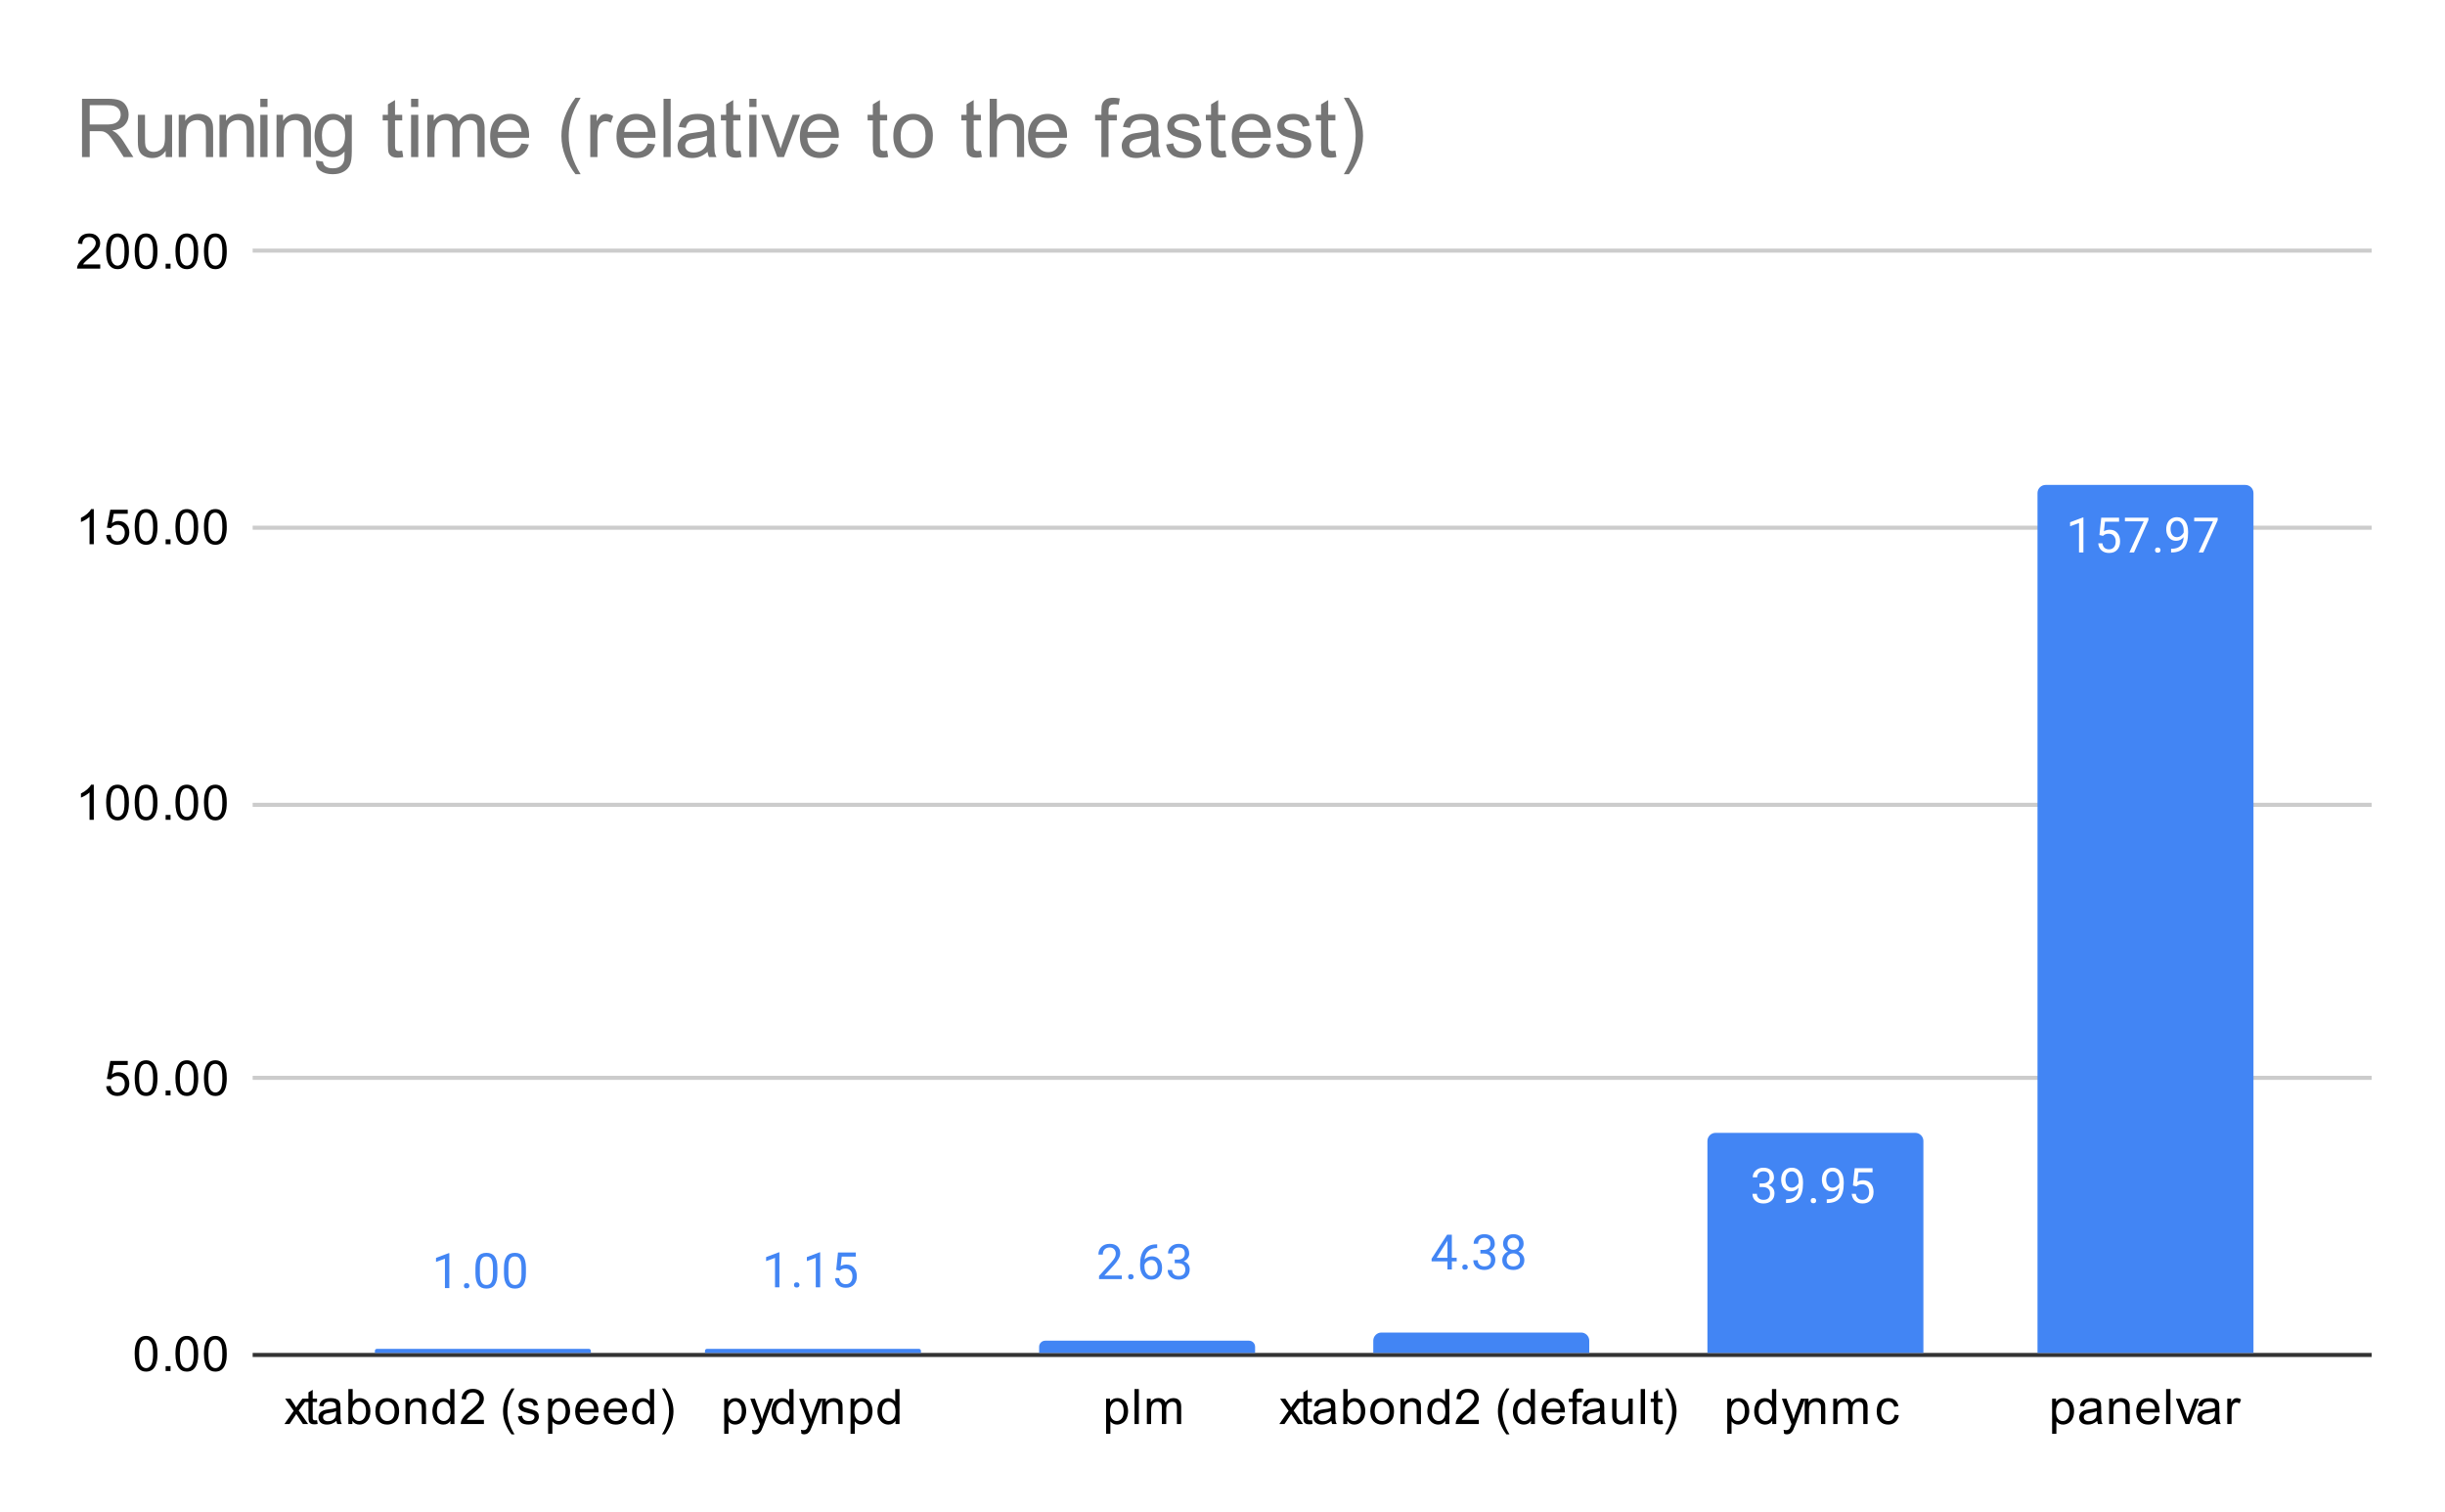 <svg version="1.1" viewBox="0.0 0.0 600.0 371.0" fill="none" stroke="none" stroke-linecap="square" stroke-miterlimit="10" width="600" height="371" xmlns:xlink="http://www.w3.org/1999/xlink" xmlns="http://www.w3.org/2000/svg"><path fill="#ffffff" d="M0 0L600.0 0L600.0 371.0L0 371.0L0 0Z" fill-rule="nonzero"/><path stroke="#333333" stroke-width="1.0" stroke-linecap="butt" d="M62.5 332.5L581.5 332.5" fill-rule="nonzero"/><path stroke="#cccccc" stroke-width="1.0" stroke-linecap="butt" d="M62.5 264.5L581.5 264.5" fill-rule="nonzero"/><path stroke="#cccccc" stroke-width="1.0" stroke-linecap="butt" d="M62.5 197.5L581.5 197.5" fill-rule="nonzero"/><path stroke="#cccccc" stroke-width="1.0" stroke-linecap="butt" d="M62.5 129.5L581.5 129.5" fill-rule="nonzero"/><path stroke="#cccccc" stroke-width="1.0" stroke-linecap="butt" d="M62.5 61.5L581.5 61.5" fill-rule="nonzero"/><clipPath id="id_0"><path d="M62.55 61.917L581.45 61.917L581.45 332.45L62.55 332.45L62.55 61.917Z" clip-rule="nonzero"/></clipPath><path stroke="#000000" stroke-width="2.0" stroke-linecap="butt" stroke-opacity="0.0" clip-path="url(#id_0)" d="M145.0 332.0L92.0 332.0L92.0 331.5C92.0 331.224 92.224 331.0 92.5 331.0L144.5 331.0C144.776 331.0 145.0 331.224 145.0 331.5Z" fill-rule="nonzero"/><path fill="#4285f4" clip-path="url(#id_0)" d="M145.0 332.0L92.0 332.0L92.0 331.5C92.0 331.224 92.224 331.0 92.5 331.0L144.5 331.0C144.776 331.0 145.0 331.224 145.0 331.5Z" fill-rule="nonzero"/><path stroke="#000000" stroke-width="2.0" stroke-linecap="butt" stroke-opacity="0.0" clip-path="url(#id_0)" d="M226.0 332.0L173.0 332.0L173.0 331.5C173.0 331.224 173.224 331.0 173.5 331.0L225.5 331.0C225.776 331.0 226.0 331.224 226.0 331.5Z" fill-rule="nonzero"/><path fill="#4285f4" clip-path="url(#id_0)" d="M226.0 332.0L173.0 332.0L173.0 331.5C173.0 331.224 173.224 331.0 173.5 331.0L225.5 331.0C225.776 331.0 226.0 331.224 226.0 331.5Z" fill-rule="nonzero"/><path stroke="#000000" stroke-width="2.0" stroke-linecap="butt" stroke-opacity="0.0" clip-path="url(#id_0)" d="M308.0 332.0L255.0 332.0L255.0 330.5C255.0 329.672 255.672 329.0 256.5 329.0L306.5 329.0C307.328 329.0 308.0 329.672 308.0 330.5Z" fill-rule="nonzero"/><path fill="#4285f4" clip-path="url(#id_0)" d="M308.0 332.0L255.0 332.0L255.0 330.5C255.0 329.672 255.672 329.0 256.5 329.0L306.5 329.0C307.328 329.0 308.0 329.672 308.0 330.5Z" fill-rule="nonzero"/><path stroke="#000000" stroke-width="2.0" stroke-linecap="butt" stroke-opacity="0.0" clip-path="url(#id_0)" d="M390.0 332.0L337.0 332.0L337.0 329.0C337.0 327.895 337.895 327.0 339.0 327.0L388.0 327.0C389.105 327.0 390.0 327.895 390.0 329.0Z" fill-rule="nonzero"/><path fill="#4285f4" clip-path="url(#id_0)" d="M390.0 332.0L337.0 332.0L337.0 329.0C337.0 327.895 337.895 327.0 339.0 327.0L388.0 327.0C389.105 327.0 390.0 327.895 390.0 329.0Z" fill-rule="nonzero"/><path stroke="#000000" stroke-width="2.0" stroke-linecap="butt" stroke-opacity="0.0" clip-path="url(#id_0)" d="M472.0 332.0L419.0 332.0L419.0 280.0C419.0 278.895 419.895 278.0 421.0 278.0L470.0 278.0C471.105 278.0 472.0 278.895 472.0 280.0Z" fill-rule="nonzero"/><path fill="#4285f4" clip-path="url(#id_0)" d="M472.0 332.0L419.0 332.0L419.0 280.0C419.0 278.895 419.895 278.0 421.0 278.0L470.0 278.0C471.105 278.0 472.0 278.895 472.0 280.0Z" fill-rule="nonzero"/><path stroke="#000000" stroke-width="2.0" stroke-linecap="butt" stroke-opacity="0.0" clip-path="url(#id_0)" d="M553.0 332.0L500.0 332.0L500.0 121.0C500.0 119.895 500.895 119.0 502.0 119.0L551.0 119.0C552.105 119.0 553.0 119.895 553.0 121.0Z" fill-rule="nonzero"/><path fill="#4285f4" clip-path="url(#id_0)" d="M553.0 332.0L500.0 332.0L500.0 121.0C500.0 119.895 500.895 119.0 502.0 119.0L551.0 119.0C552.105 119.0 553.0 119.895 553.0 121.0Z" fill-rule="nonzero"/><path stroke="#ffffff" stroke-width="3.0" stroke-linejoin="round" stroke-linecap="round" d="M110.266 316.097L109.188 316.097L109.188 308.879L107.0 309.675L107.0 308.691L110.109 307.519L110.266 307.519L110.266 316.097ZM113.844 315.535Q113.844 315.254 114.0 315.066Q114.172 314.879 114.5 314.879Q114.844 314.879 115.016 315.066Q115.188 315.254 115.188 315.535Q115.188 315.8 115.016 315.988Q114.844 316.16 114.5 316.16Q114.172 316.16 114.0 315.988Q113.844 315.8 113.844 315.535ZM122.062 312.457Q122.062 314.363 121.406 315.3Q120.766 316.222 119.375 316.222Q118.016 316.222 117.359 315.316Q116.703 314.41 116.672 312.597L116.672 311.16Q116.672 309.269 117.312 308.363Q117.969 307.441 119.359 307.441Q120.734 307.441 121.391 308.332Q122.047 309.207 122.062 311.05L122.062 312.457ZM120.969 310.972Q120.969 309.597 120.578 308.972Q120.203 308.332 119.359 308.332Q118.531 308.332 118.141 308.972Q117.766 309.597 117.766 310.894L117.766 312.629Q117.766 314.004 118.156 314.675Q118.562 315.332 119.375 315.332Q120.172 315.332 120.562 314.707Q120.953 314.082 120.969 312.754L120.969 310.972ZM129.062 312.457Q129.062 314.363 128.406 315.3Q127.766 316.222 126.375 316.222Q125.016 316.222 124.359 315.316Q123.703 314.41 123.672 312.597L123.672 311.16Q123.672 309.269 124.312 308.363Q124.969 307.441 126.359 307.441Q127.734 307.441 128.391 308.332Q129.047 309.207 129.062 311.05L129.062 312.457ZM127.969 310.972Q127.969 309.597 127.578 308.972Q127.203 308.332 126.359 308.332Q125.531 308.332 125.141 308.972Q124.766 309.597 124.766 310.894L124.766 312.629Q124.766 314.004 125.156 314.675Q125.562 315.332 126.375 315.332Q127.172 315.332 127.562 314.707Q127.953 314.082 127.969 312.754L127.969 310.972Z" fill-rule="nonzero"/><path fill="#4285f4" d="M110.266 316.097L109.188 316.097L109.188 308.879L107.0 309.675L107.0 308.691L110.109 307.519L110.266 307.519L110.266 316.097ZM113.844 315.535Q113.844 315.254 114.0 315.066Q114.172 314.879 114.5 314.879Q114.844 314.879 115.016 315.066Q115.188 315.254 115.188 315.535Q115.188 315.8 115.016 315.988Q114.844 316.16 114.5 316.16Q114.172 316.16 114.0 315.988Q113.844 315.8 113.844 315.535ZM122.062 312.457Q122.062 314.363 121.406 315.3Q120.766 316.222 119.375 316.222Q118.016 316.222 117.359 315.316Q116.703 314.41 116.672 312.597L116.672 311.16Q116.672 309.269 117.312 308.363Q117.969 307.441 119.359 307.441Q120.734 307.441 121.391 308.332Q122.047 309.207 122.062 311.05L122.062 312.457ZM120.969 310.972Q120.969 309.597 120.578 308.972Q120.203 308.332 119.359 308.332Q118.531 308.332 118.141 308.972Q117.766 309.597 117.766 310.894L117.766 312.629Q117.766 314.004 118.156 314.675Q118.562 315.332 119.375 315.332Q120.172 315.332 120.562 314.707Q120.953 314.082 120.969 312.754L120.969 310.972ZM129.062 312.457Q129.062 314.363 128.406 315.3Q127.766 316.222 126.375 316.222Q125.016 316.222 124.359 315.316Q123.703 314.41 123.672 312.597L123.672 311.16Q123.672 309.269 124.312 308.363Q124.969 307.441 126.359 307.441Q127.734 307.441 128.391 308.332Q129.047 309.207 129.062 311.05L129.062 312.457ZM127.969 310.972Q127.969 309.597 127.578 308.972Q127.203 308.332 126.359 308.332Q125.531 308.332 125.141 308.972Q124.766 309.597 124.766 310.894L124.766 312.629Q124.766 314.004 125.156 314.675Q125.562 315.332 126.375 315.332Q127.172 315.332 127.562 314.707Q127.953 314.082 127.969 312.754L127.969 310.972Z" fill-rule="nonzero"/><path stroke="#ffffff" stroke-width="3.0" stroke-linejoin="round" stroke-linecap="round" d="M191.266 315.897L190.188 315.897L190.188 308.678L188.0 309.475L188.0 308.491L191.109 307.319L191.266 307.319L191.266 315.897ZM194.844 315.335Q194.844 315.053 195.0 314.866Q195.172 314.678 195.5 314.678Q195.844 314.678 196.016 314.866Q196.188 315.053 196.188 315.335Q196.188 315.6 196.016 315.788Q195.844 315.96 195.5 315.96Q195.172 315.96 195.0 315.788Q194.844 315.6 194.844 315.335ZM201.266 315.897L200.188 315.897L200.188 308.678L198.0 309.475L198.0 308.491L201.109 307.319L201.266 307.319L201.266 315.897ZM205.203 311.616L205.641 307.366L210.016 307.366L210.016 308.366L206.562 308.366L206.297 310.694Q206.938 310.319 207.734 310.319Q208.891 310.319 209.578 311.1Q210.266 311.866 210.266 313.178Q210.266 314.491 209.547 315.257Q208.844 316.022 207.562 316.022Q206.438 316.022 205.719 315.397Q205.0 314.757 204.906 313.647L205.922 313.647Q206.031 314.382 206.453 314.757Q206.875 315.132 207.562 315.132Q208.312 315.132 208.75 314.616Q209.188 314.1 209.188 313.194Q209.188 312.335 208.719 311.819Q208.25 311.303 207.469 311.303Q206.766 311.303 206.359 311.6L206.078 311.835L205.203 311.616Z" fill-rule="nonzero"/><path fill="#4285f4" d="M191.266 315.897L190.188 315.897L190.188 308.678L188.0 309.475L188.0 308.491L191.109 307.319L191.266 307.319L191.266 315.897ZM194.844 315.335Q194.844 315.053 195.0 314.866Q195.172 314.678 195.5 314.678Q195.844 314.678 196.016 314.866Q196.188 315.053 196.188 315.335Q196.188 315.6 196.016 315.788Q195.844 315.96 195.5 315.96Q195.172 315.96 195.0 315.788Q194.844 315.6 194.844 315.335ZM201.266 315.897L200.188 315.897L200.188 308.678L198.0 309.475L198.0 308.491L201.109 307.319L201.266 307.319L201.266 315.897ZM205.203 311.616L205.641 307.366L210.016 307.366L210.016 308.366L206.562 308.366L206.297 310.694Q206.938 310.319 207.734 310.319Q208.891 310.319 209.578 311.1Q210.266 311.866 210.266 313.178Q210.266 314.491 209.547 315.257Q208.844 316.022 207.562 316.022Q206.438 316.022 205.719 315.397Q205.0 314.757 204.906 313.647L205.922 313.647Q206.031 314.382 206.453 314.757Q206.875 315.132 207.562 315.132Q208.312 315.132 208.75 314.616Q209.188 314.1 209.188 313.194Q209.188 312.335 208.719 311.819Q208.25 311.303 207.469 311.303Q206.766 311.303 206.359 311.6L206.078 311.835L205.203 311.616Z" fill-rule="nonzero"/><path stroke="#ffffff" stroke-width="3.0" stroke-linejoin="round" stroke-linecap="round" d="M275.297 313.892L269.703 313.892L269.703 313.111L272.656 309.83Q273.312 309.08 273.562 308.627Q273.812 308.158 273.812 307.658Q273.812 306.986 273.406 306.564Q273.016 306.127 272.328 306.127Q271.531 306.127 271.078 306.596Q270.625 307.049 270.625 307.877L269.547 307.877Q269.547 306.689 270.297 305.971Q271.062 305.236 272.328 305.236Q273.531 305.236 274.219 305.861Q274.906 306.486 274.906 307.533Q274.906 308.783 273.297 310.533L271.016 313.002L275.297 313.002L275.297 313.892ZM276.844 313.33Q276.844 313.049 277.0 312.861Q277.172 312.674 277.5 312.674Q277.844 312.674 278.016 312.861Q278.188 313.049 278.188 313.33Q278.188 313.596 278.016 313.783Q277.844 313.955 277.5 313.955Q277.172 313.955 277.0 313.783Q276.844 313.596 276.844 313.33ZM283.969 305.361L283.969 306.267L283.766 306.267Q282.5 306.299 281.75 307.033Q281.0 307.752 280.875 309.064Q281.562 308.299 282.719 308.299Q283.828 308.299 284.5 309.08Q285.172 309.861 285.172 311.111Q285.172 312.424 284.453 313.221Q283.734 314.017 282.516 314.017Q281.297 314.017 280.531 313.08Q279.781 312.127 279.781 310.642L279.781 310.236Q279.781 307.877 280.781 306.627Q281.781 305.377 283.766 305.361L283.969 305.361ZM282.547 309.205Q281.984 309.205 281.516 309.533Q281.047 309.861 280.859 310.377L280.859 310.767Q280.859 311.83 281.328 312.471Q281.812 313.111 282.516 313.111Q283.25 313.111 283.672 312.58Q284.094 312.033 284.094 311.158Q284.094 310.283 283.672 309.752Q283.25 309.205 282.547 309.205ZM288.281 309.096L289.094 309.096Q289.875 309.08 290.312 308.689Q290.75 308.299 290.75 307.627Q290.75 306.127 289.25 306.127Q288.547 306.127 288.125 306.533Q287.719 306.939 287.719 307.596L286.625 307.596Q286.625 306.58 287.359 305.908Q288.109 305.236 289.25 305.236Q290.453 305.236 291.141 305.877Q291.828 306.517 291.828 307.658Q291.828 308.221 291.469 308.736Q291.109 309.252 290.484 309.517Q291.188 309.736 291.562 310.252Q291.953 310.767 291.953 311.517Q291.953 312.658 291.203 313.346Q290.453 314.017 289.25 314.017Q288.062 314.017 287.297 313.361Q286.547 312.705 286.547 311.642L287.641 311.642Q287.641 312.314 288.078 312.721Q288.516 313.127 289.266 313.127Q290.047 313.127 290.453 312.721Q290.875 312.299 290.875 311.533Q290.875 310.799 290.422 310.408Q289.969 310.002 289.094 309.986L288.281 309.986L288.281 309.096Z" fill-rule="nonzero"/><path fill="#4285f4" d="M275.297 313.892L269.703 313.892L269.703 313.111L272.656 309.83Q273.312 309.08 273.562 308.627Q273.812 308.158 273.812 307.658Q273.812 306.986 273.406 306.564Q273.016 306.127 272.328 306.127Q271.531 306.127 271.078 306.596Q270.625 307.049 270.625 307.877L269.547 307.877Q269.547 306.689 270.297 305.971Q271.062 305.236 272.328 305.236Q273.531 305.236 274.219 305.861Q274.906 306.486 274.906 307.533Q274.906 308.783 273.297 310.533L271.016 313.002L275.297 313.002L275.297 313.892ZM276.844 313.33Q276.844 313.049 277.0 312.861Q277.172 312.674 277.5 312.674Q277.844 312.674 278.016 312.861Q278.188 313.049 278.188 313.33Q278.188 313.596 278.016 313.783Q277.844 313.955 277.5 313.955Q277.172 313.955 277.0 313.783Q276.844 313.596 276.844 313.33ZM283.969 305.361L283.969 306.267L283.766 306.267Q282.5 306.299 281.75 307.033Q281.0 307.752 280.875 309.064Q281.562 308.299 282.719 308.299Q283.828 308.299 284.5 309.08Q285.172 309.861 285.172 311.111Q285.172 312.424 284.453 313.221Q283.734 314.017 282.516 314.017Q281.297 314.017 280.531 313.08Q279.781 312.127 279.781 310.642L279.781 310.236Q279.781 307.877 280.781 306.627Q281.781 305.377 283.766 305.361L283.969 305.361ZM282.547 309.205Q281.984 309.205 281.516 309.533Q281.047 309.861 280.859 310.377L280.859 310.767Q280.859 311.83 281.328 312.471Q281.812 313.111 282.516 313.111Q283.25 313.111 283.672 312.58Q284.094 312.033 284.094 311.158Q284.094 310.283 283.672 309.752Q283.25 309.205 282.547 309.205ZM288.281 309.096L289.094 309.096Q289.875 309.08 290.312 308.689Q290.75 308.299 290.75 307.627Q290.75 306.127 289.25 306.127Q288.547 306.127 288.125 306.533Q287.719 306.939 287.719 307.596L286.625 307.596Q286.625 306.58 287.359 305.908Q288.109 305.236 289.25 305.236Q290.453 305.236 291.141 305.877Q291.828 306.517 291.828 307.658Q291.828 308.221 291.469 308.736Q291.109 309.252 290.484 309.517Q291.188 309.736 291.562 310.252Q291.953 310.767 291.953 311.517Q291.953 312.658 291.203 313.346Q290.453 314.017 289.25 314.017Q288.062 314.017 287.297 313.361Q286.547 312.705 286.547 311.642L287.641 311.642Q287.641 312.314 288.078 312.721Q288.516 313.127 289.266 313.127Q290.047 313.127 290.453 312.721Q290.875 312.299 290.875 311.533Q290.875 310.799 290.422 310.408Q289.969 310.002 289.094 309.986L288.281 309.986L288.281 309.096Z" fill-rule="nonzero"/><path stroke="#ffffff" stroke-width="3.0" stroke-linejoin="round" stroke-linecap="round" d="M356.281 308.661L357.469 308.661L357.469 309.536L356.281 309.536L356.281 311.52L355.203 311.52L355.203 309.536L351.312 309.536L351.312 308.895L355.125 302.989L356.281 302.989L356.281 308.661ZM352.547 308.661L355.203 308.661L355.203 304.473L355.062 304.707L352.547 308.661ZM358.844 310.957Q358.844 310.676 359.0 310.489Q359.172 310.301 359.5 310.301Q359.844 310.301 360.016 310.489Q360.188 310.676 360.188 310.957Q360.188 311.223 360.016 311.411Q359.844 311.582 359.5 311.582Q359.172 311.582 359.0 311.411Q358.844 311.223 358.844 310.957ZM363.281 306.723L364.094 306.723Q364.875 306.707 365.312 306.317Q365.75 305.926 365.75 305.254Q365.75 303.754 364.25 303.754Q363.547 303.754 363.125 304.161Q362.719 304.567 362.719 305.223L361.625 305.223Q361.625 304.207 362.359 303.536Q363.109 302.864 364.25 302.864Q365.453 302.864 366.141 303.504Q366.828 304.145 366.828 305.286Q366.828 305.848 366.469 306.364Q366.109 306.879 365.484 307.145Q366.188 307.364 366.562 307.879Q366.953 308.395 366.953 309.145Q366.953 310.286 366.203 310.973Q365.453 311.645 364.25 311.645Q363.062 311.645 362.297 310.989Q361.547 310.332 361.547 309.27L362.641 309.27Q362.641 309.942 363.078 310.348Q363.516 310.754 364.266 310.754Q365.047 310.754 365.453 310.348Q365.875 309.926 365.875 309.161Q365.875 308.426 365.422 308.036Q364.969 307.629 364.094 307.614L363.281 307.614L363.281 306.723ZM373.891 305.207Q373.891 305.848 373.547 306.348Q373.203 306.848 372.641 307.129Q373.297 307.411 373.688 307.973Q374.078 308.52 374.078 309.223Q374.078 310.317 373.328 310.989Q372.594 311.645 371.375 311.645Q370.141 311.645 369.391 310.989Q368.656 310.317 368.656 309.223Q368.656 308.52 369.031 307.973Q369.406 307.411 370.078 307.129Q369.516 306.848 369.188 306.348Q368.859 305.848 368.859 305.207Q368.859 304.129 369.547 303.504Q370.234 302.864 371.375 302.864Q372.5 302.864 373.188 303.504Q373.891 304.129 373.891 305.207ZM373.0 309.192Q373.0 308.473 372.547 308.036Q372.094 307.582 371.359 307.582Q370.625 307.582 370.172 308.036Q369.734 308.473 369.734 309.207Q369.734 309.926 370.172 310.348Q370.609 310.754 371.375 310.754Q372.125 310.754 372.562 310.332Q373.0 309.911 373.0 309.192ZM371.375 303.754Q370.734 303.754 370.328 304.161Q369.938 304.551 369.938 305.239Q369.938 305.879 370.328 306.286Q370.719 306.692 371.359 306.692Q372.016 306.692 372.406 306.286Q372.797 305.879 372.797 305.239Q372.797 304.582 372.391 304.176Q371.984 303.754 371.375 303.754Z" fill-rule="nonzero"/><path fill="#4285f4" d="M356.281 308.661L357.469 308.661L357.469 309.536L356.281 309.536L356.281 311.52L355.203 311.52L355.203 309.536L351.312 309.536L351.312 308.895L355.125 302.989L356.281 302.989L356.281 308.661ZM352.547 308.661L355.203 308.661L355.203 304.473L355.062 304.707L352.547 308.661ZM358.844 310.957Q358.844 310.676 359.0 310.489Q359.172 310.301 359.5 310.301Q359.844 310.301 360.016 310.489Q360.188 310.676 360.188 310.957Q360.188 311.223 360.016 311.411Q359.844 311.582 359.5 311.582Q359.172 311.582 359.0 311.411Q358.844 311.223 358.844 310.957ZM363.281 306.723L364.094 306.723Q364.875 306.707 365.312 306.317Q365.75 305.926 365.75 305.254Q365.75 303.754 364.25 303.754Q363.547 303.754 363.125 304.161Q362.719 304.567 362.719 305.223L361.625 305.223Q361.625 304.207 362.359 303.536Q363.109 302.864 364.25 302.864Q365.453 302.864 366.141 303.504Q366.828 304.145 366.828 305.286Q366.828 305.848 366.469 306.364Q366.109 306.879 365.484 307.145Q366.188 307.364 366.562 307.879Q366.953 308.395 366.953 309.145Q366.953 310.286 366.203 310.973Q365.453 311.645 364.25 311.645Q363.062 311.645 362.297 310.989Q361.547 310.332 361.547 309.27L362.641 309.27Q362.641 309.942 363.078 310.348Q363.516 310.754 364.266 310.754Q365.047 310.754 365.453 310.348Q365.875 309.926 365.875 309.161Q365.875 308.426 365.422 308.036Q364.969 307.629 364.094 307.614L363.281 307.614L363.281 306.723ZM373.891 305.207Q373.891 305.848 373.547 306.348Q373.203 306.848 372.641 307.129Q373.297 307.411 373.688 307.973Q374.078 308.52 374.078 309.223Q374.078 310.317 373.328 310.989Q372.594 311.645 371.375 311.645Q370.141 311.645 369.391 310.989Q368.656 310.317 368.656 309.223Q368.656 308.52 369.031 307.973Q369.406 307.411 370.078 307.129Q369.516 306.848 369.188 306.348Q368.859 305.848 368.859 305.207Q368.859 304.129 369.547 303.504Q370.234 302.864 371.375 302.864Q372.5 302.864 373.188 303.504Q373.891 304.129 373.891 305.207ZM373.0 309.192Q373.0 308.473 372.547 308.036Q372.094 307.582 371.359 307.582Q370.625 307.582 370.172 308.036Q369.734 308.473 369.734 309.207Q369.734 309.926 370.172 310.348Q370.609 310.754 371.375 310.754Q372.125 310.754 372.562 310.332Q373.0 309.911 373.0 309.192ZM371.375 303.754Q370.734 303.754 370.328 304.161Q369.938 304.551 369.938 305.239Q369.938 305.879 370.328 306.286Q370.719 306.692 371.359 306.692Q372.016 306.692 372.406 306.286Q372.797 305.879 372.797 305.239Q372.797 304.582 372.391 304.176Q371.984 303.754 371.375 303.754Z" fill-rule="nonzero"/><path stroke="#4285f4" stroke-width="3.0" stroke-linejoin="round" stroke-linecap="round" d="M431.781 290.411L432.594 290.411Q433.375 290.395 433.812 290.005Q434.25 289.614 434.25 288.942Q434.25 287.442 432.75 287.442Q432.047 287.442 431.625 287.849Q431.219 288.255 431.219 288.911L430.125 288.911Q430.125 287.895 430.859 287.224Q431.609 286.552 432.75 286.552Q433.953 286.552 434.641 287.192Q435.328 287.833 435.328 288.974Q435.328 289.536 434.969 290.052Q434.609 290.567 433.984 290.833Q434.688 291.052 435.062 291.567Q435.453 292.083 435.453 292.833Q435.453 293.974 434.703 294.661Q433.953 295.333 432.75 295.333Q431.562 295.333 430.797 294.677Q430.047 294.02 430.047 292.958L431.141 292.958Q431.141 293.63 431.578 294.036Q432.016 294.442 432.766 294.442Q433.547 294.442 433.953 294.036Q434.375 293.614 434.375 292.849Q434.375 292.114 433.922 291.724Q433.469 291.317 432.594 291.302L431.781 291.302L431.781 290.411ZM441.359 291.458Q441.031 291.864 440.547 292.114Q440.078 292.349 439.516 292.349Q438.781 292.349 438.234 291.989Q437.688 291.63 437.391 290.974Q437.094 290.302 437.094 289.505Q437.094 288.661 437.406 287.974Q437.734 287.286 438.328 286.927Q438.938 286.552 439.734 286.552Q441.0 286.552 441.719 287.505Q442.453 288.458 442.453 290.083L442.453 290.395Q442.453 292.895 441.469 294.036Q440.484 295.177 438.5 295.208L438.281 295.208L438.281 294.302L438.516 294.302Q439.859 294.27 440.578 293.599Q441.297 292.927 441.359 291.458ZM439.688 291.458Q440.234 291.458 440.688 291.13Q441.156 290.786 441.375 290.302L441.375 289.864Q441.375 288.802 440.906 288.13Q440.438 287.458 439.734 287.458Q439.016 287.458 438.578 288.005Q438.156 288.552 438.156 289.458Q438.156 290.333 438.562 290.895Q438.984 291.458 439.688 291.458ZM444.344 294.645Q444.344 294.364 444.5 294.177Q444.672 293.989 445.0 293.989Q445.344 293.989 445.516 294.177Q445.688 294.364 445.688 294.645Q445.688 294.911 445.516 295.099Q445.344 295.27 445.0 295.27Q444.672 295.27 444.5 295.099Q444.344 294.911 444.344 294.645ZM451.359 291.458Q451.031 291.864 450.547 292.114Q450.078 292.349 449.516 292.349Q448.781 292.349 448.234 291.989Q447.688 291.63 447.391 290.974Q447.094 290.302 447.094 289.505Q447.094 288.661 447.406 287.974Q447.734 287.286 448.328 286.927Q448.938 286.552 449.734 286.552Q451.0 286.552 451.719 287.505Q452.453 288.458 452.453 290.083L452.453 290.395Q452.453 292.895 451.469 294.036Q450.484 295.177 448.5 295.208L448.281 295.208L448.281 294.302L448.516 294.302Q449.859 294.27 450.578 293.599Q451.297 292.927 451.359 291.458ZM449.688 291.458Q450.234 291.458 450.688 291.13Q451.156 290.786 451.375 290.302L451.375 289.864Q451.375 288.802 450.906 288.13Q450.438 287.458 449.734 287.458Q449.016 287.458 448.578 288.005Q448.156 288.552 448.156 289.458Q448.156 290.333 448.562 290.895Q448.984 291.458 449.688 291.458ZM454.703 290.927L455.141 286.677L459.516 286.677L459.516 287.677L456.062 287.677L455.797 290.005Q456.438 289.63 457.234 289.63Q458.391 289.63 459.078 290.411Q459.766 291.177 459.766 292.489Q459.766 293.802 459.047 294.567Q458.344 295.333 457.062 295.333Q455.938 295.333 455.219 294.708Q454.5 294.067 454.406 292.958L455.422 292.958Q455.531 293.692 455.953 294.067Q456.375 294.442 457.062 294.442Q457.812 294.442 458.25 293.927Q458.688 293.411 458.688 292.505Q458.688 291.645 458.219 291.13Q457.75 290.614 456.969 290.614Q456.266 290.614 455.859 290.911L455.578 291.145L454.703 290.927Z" fill-rule="nonzero"/><path fill="#ffffff" d="M431.781 290.411L432.594 290.411Q433.375 290.395 433.812 290.005Q434.25 289.614 434.25 288.942Q434.25 287.442 432.75 287.442Q432.047 287.442 431.625 287.849Q431.219 288.255 431.219 288.911L430.125 288.911Q430.125 287.895 430.859 287.224Q431.609 286.552 432.75 286.552Q433.953 286.552 434.641 287.192Q435.328 287.833 435.328 288.974Q435.328 289.536 434.969 290.052Q434.609 290.567 433.984 290.833Q434.688 291.052 435.062 291.567Q435.453 292.083 435.453 292.833Q435.453 293.974 434.703 294.661Q433.953 295.333 432.75 295.333Q431.562 295.333 430.797 294.677Q430.047 294.02 430.047 292.958L431.141 292.958Q431.141 293.63 431.578 294.036Q432.016 294.442 432.766 294.442Q433.547 294.442 433.953 294.036Q434.375 293.614 434.375 292.849Q434.375 292.114 433.922 291.724Q433.469 291.317 432.594 291.302L431.781 291.302L431.781 290.411ZM441.359 291.458Q441.031 291.864 440.547 292.114Q440.078 292.349 439.516 292.349Q438.781 292.349 438.234 291.989Q437.688 291.63 437.391 290.974Q437.094 290.302 437.094 289.505Q437.094 288.661 437.406 287.974Q437.734 287.286 438.328 286.927Q438.938 286.552 439.734 286.552Q441.0 286.552 441.719 287.505Q442.453 288.458 442.453 290.083L442.453 290.395Q442.453 292.895 441.469 294.036Q440.484 295.177 438.5 295.208L438.281 295.208L438.281 294.302L438.516 294.302Q439.859 294.27 440.578 293.599Q441.297 292.927 441.359 291.458ZM439.688 291.458Q440.234 291.458 440.688 291.13Q441.156 290.786 441.375 290.302L441.375 289.864Q441.375 288.802 440.906 288.13Q440.438 287.458 439.734 287.458Q439.016 287.458 438.578 288.005Q438.156 288.552 438.156 289.458Q438.156 290.333 438.562 290.895Q438.984 291.458 439.688 291.458ZM444.344 294.645Q444.344 294.364 444.5 294.177Q444.672 293.989 445.0 293.989Q445.344 293.989 445.516 294.177Q445.688 294.364 445.688 294.645Q445.688 294.911 445.516 295.099Q445.344 295.27 445.0 295.27Q444.672 295.27 444.5 295.099Q444.344 294.911 444.344 294.645ZM451.359 291.458Q451.031 291.864 450.547 292.114Q450.078 292.349 449.516 292.349Q448.781 292.349 448.234 291.989Q447.688 291.63 447.391 290.974Q447.094 290.302 447.094 289.505Q447.094 288.661 447.406 287.974Q447.734 287.286 448.328 286.927Q448.938 286.552 449.734 286.552Q451.0 286.552 451.719 287.505Q452.453 288.458 452.453 290.083L452.453 290.395Q452.453 292.895 451.469 294.036Q450.484 295.177 448.5 295.208L448.281 295.208L448.281 294.302L448.516 294.302Q449.859 294.27 450.578 293.599Q451.297 292.927 451.359 291.458ZM449.688 291.458Q450.234 291.458 450.688 291.13Q451.156 290.786 451.375 290.302L451.375 289.864Q451.375 288.802 450.906 288.13Q450.438 287.458 449.734 287.458Q449.016 287.458 448.578 288.005Q448.156 288.552 448.156 289.458Q448.156 290.333 448.562 290.895Q448.984 291.458 449.688 291.458ZM454.703 290.927L455.141 286.677L459.516 286.677L459.516 287.677L456.062 287.677L455.797 290.005Q456.438 289.63 457.234 289.63Q458.391 289.63 459.078 290.411Q459.766 291.177 459.766 292.489Q459.766 293.802 459.047 294.567Q458.344 295.333 457.062 295.333Q455.938 295.333 455.219 294.708Q454.5 294.067 454.406 292.958L455.422 292.958Q455.531 293.692 455.953 294.067Q456.375 294.442 457.062 294.442Q457.812 294.442 458.25 293.927Q458.688 293.411 458.688 292.505Q458.688 291.645 458.219 291.13Q457.75 290.614 456.969 290.614Q456.266 290.614 455.859 290.911L455.578 291.145L454.703 290.927Z" fill-rule="nonzero"/><path stroke="#4285f4" stroke-width="3.0" stroke-linejoin="round" stroke-linecap="round" d="M511.266 135.57L510.188 135.57L510.188 128.351L508.0 129.148L508.0 128.163L511.109 126.992L511.266 126.992L511.266 135.57ZM515.203 131.288L515.641 127.038L520.016 127.038L520.016 128.038L516.562 128.038L516.297 130.367Q516.938 129.992 517.734 129.992Q518.891 129.992 519.578 130.773Q520.266 131.538 520.266 132.851Q520.266 134.163 519.547 134.929Q518.844 135.695 517.562 135.695Q516.438 135.695 515.719 135.07Q515.0 134.429 514.906 133.32L515.922 133.32Q516.031 134.054 516.453 134.429Q516.875 134.804 517.562 134.804Q518.312 134.804 518.75 134.288Q519.188 133.773 519.188 132.867Q519.188 132.007 518.719 131.492Q518.25 130.976 517.469 130.976Q516.766 130.976 516.359 131.273L516.078 131.507L515.203 131.288ZM527.219 127.648L523.688 135.57L522.547 135.57L526.062 127.929L521.453 127.929L521.453 127.038L527.219 127.038L527.219 127.648ZM528.844 135.007Q528.844 134.726 529.0 134.538Q529.172 134.351 529.5 134.351Q529.844 134.351 530.016 134.538Q530.188 134.726 530.188 135.007Q530.188 135.273 530.016 135.46Q529.844 135.632 529.5 135.632Q529.172 135.632 529.0 135.46Q528.844 135.273 528.844 135.007ZM535.859 131.82Q535.531 132.226 535.047 132.476Q534.578 132.71 534.016 132.71Q533.281 132.71 532.734 132.351Q532.188 131.992 531.891 131.335Q531.594 130.663 531.594 129.867Q531.594 129.023 531.906 128.335Q532.234 127.648 532.828 127.288Q533.438 126.913 534.234 126.913Q535.5 126.913 536.219 127.867Q536.953 128.82 536.953 130.445L536.953 130.757Q536.953 133.257 535.969 134.398Q534.984 135.538 533.0 135.57L532.781 135.57L532.781 134.663L533.016 134.663Q534.359 134.632 535.078 133.96Q535.797 133.288 535.859 131.82ZM534.188 131.82Q534.734 131.82 535.188 131.492Q535.656 131.148 535.875 130.663L535.875 130.226Q535.875 129.163 535.406 128.492Q534.938 127.82 534.234 127.82Q533.516 127.82 533.078 128.367Q532.656 128.913 532.656 129.82Q532.656 130.695 533.062 131.257Q533.484 131.82 534.188 131.82ZM544.219 127.648L540.688 135.57L539.547 135.57L543.062 127.929L538.453 127.929L538.453 127.038L544.219 127.038L544.219 127.648Z" fill-rule="nonzero"/><path fill="#ffffff" d="M511.266 135.57L510.188 135.57L510.188 128.351L508.0 129.148L508.0 128.163L511.109 126.992L511.266 126.992L511.266 135.57ZM515.203 131.288L515.641 127.038L520.016 127.038L520.016 128.038L516.562 128.038L516.297 130.367Q516.938 129.992 517.734 129.992Q518.891 129.992 519.578 130.773Q520.266 131.538 520.266 132.851Q520.266 134.163 519.547 134.929Q518.844 135.695 517.562 135.695Q516.438 135.695 515.719 135.07Q515.0 134.429 514.906 133.32L515.922 133.32Q516.031 134.054 516.453 134.429Q516.875 134.804 517.562 134.804Q518.312 134.804 518.75 134.288Q519.188 133.773 519.188 132.867Q519.188 132.007 518.719 131.492Q518.25 130.976 517.469 130.976Q516.766 130.976 516.359 131.273L516.078 131.507L515.203 131.288ZM527.219 127.648L523.688 135.57L522.547 135.57L526.062 127.929L521.453 127.929L521.453 127.038L527.219 127.038L527.219 127.648ZM528.844 135.007Q528.844 134.726 529.0 134.538Q529.172 134.351 529.5 134.351Q529.844 134.351 530.016 134.538Q530.188 134.726 530.188 135.007Q530.188 135.273 530.016 135.46Q529.844 135.632 529.5 135.632Q529.172 135.632 529.0 135.46Q528.844 135.273 528.844 135.007ZM535.859 131.82Q535.531 132.226 535.047 132.476Q534.578 132.71 534.016 132.71Q533.281 132.71 532.734 132.351Q532.188 131.992 531.891 131.335Q531.594 130.663 531.594 129.867Q531.594 129.023 531.906 128.335Q532.234 127.648 532.828 127.288Q533.438 126.913 534.234 126.913Q535.5 126.913 536.219 127.867Q536.953 128.82 536.953 130.445L536.953 130.757Q536.953 133.257 535.969 134.398Q534.984 135.538 533.0 135.57L532.781 135.57L532.781 134.663L533.016 134.663Q534.359 134.632 535.078 133.96Q535.797 133.288 535.859 131.82ZM534.188 131.82Q534.734 131.82 535.188 131.492Q535.656 131.148 535.875 130.663L535.875 130.226Q535.875 129.163 535.406 128.492Q534.938 127.82 534.234 127.82Q533.516 127.82 533.078 128.367Q532.656 128.913 532.656 129.82Q532.656 130.695 533.062 131.257Q533.484 131.82 534.188 131.82ZM544.219 127.648L540.688 135.57L539.547 135.57L543.062 127.929L538.453 127.929L538.453 127.038L544.219 127.038L544.219 127.648Z" fill-rule="nonzero"/><path fill="#000000" d="M33.05 332.216Q33.05 330.684 33.362 329.762Q33.675 328.825 34.284 328.325Q34.909 327.825 35.847 327.825Q36.534 327.825 37.05 328.106Q37.581 328.387 37.925 328.919Q38.269 329.434 38.456 330.184Q38.644 330.934 38.644 332.216Q38.644 333.731 38.331 334.653Q38.034 335.575 37.409 336.091Q36.8 336.591 35.847 336.591Q34.612 336.591 33.894 335.7Q33.05 334.637 33.05 332.216ZM34.128 332.216Q34.128 334.325 34.628 335.028Q35.128 335.731 35.847 335.731Q36.581 335.731 37.066 335.028Q37.566 334.325 37.566 332.216Q37.566 330.091 37.066 329.403Q36.581 328.7 35.831 328.7Q35.112 328.7 34.675 329.309Q34.128 330.091 34.128 332.216ZM40.644 336.45L40.644 335.247L41.847 335.247L41.847 336.45L40.644 336.45ZM43.05 332.216Q43.05 330.684 43.362 329.762Q43.675 328.825 44.284 328.325Q44.909 327.825 45.847 327.825Q46.534 327.825 47.05 328.106Q47.581 328.387 47.925 328.919Q48.269 329.434 48.456 330.184Q48.644 330.934 48.644 332.216Q48.644 333.731 48.331 334.653Q48.034 335.575 47.409 336.091Q46.8 336.591 45.847 336.591Q44.612 336.591 43.894 335.7Q43.05 334.637 43.05 332.216ZM44.128 332.216Q44.128 334.325 44.628 335.028Q45.128 335.731 45.847 335.731Q46.581 335.731 47.066 335.028Q47.566 334.325 47.566 332.216Q47.566 330.091 47.066 329.403Q46.581 328.7 45.831 328.7Q45.112 328.7 44.675 329.309Q44.128 330.091 44.128 332.216ZM50.05 332.216Q50.05 330.684 50.362 329.762Q50.675 328.825 51.284 328.325Q51.909 327.825 52.847 327.825Q53.534 327.825 54.05 328.106Q54.581 328.387 54.925 328.919Q55.269 329.434 55.456 330.184Q55.644 330.934 55.644 332.216Q55.644 333.731 55.331 334.653Q55.034 335.575 54.409 336.091Q53.8 336.591 52.847 336.591Q51.612 336.591 50.894 335.7Q50.05 334.637 50.05 332.216ZM51.128 332.216Q51.128 334.325 51.628 335.028Q52.128 335.731 52.847 335.731Q53.581 335.731 54.066 335.028Q54.566 334.325 54.566 332.216Q54.566 330.091 54.066 329.403Q53.581 328.7 52.831 328.7Q52.112 328.7 51.675 329.309Q51.128 330.091 51.128 332.216Z" fill-rule="nonzero"/><path fill="#000000" d="M26.05 266.567L27.159 266.473Q27.284 267.285 27.722 267.692Q28.175 268.098 28.816 268.098Q29.566 268.098 30.097 267.52Q30.628 266.942 30.628 266.004Q30.628 265.098 30.113 264.582Q29.613 264.051 28.784 264.051Q28.284 264.051 27.863 264.285Q27.456 264.52 27.222 264.879L26.238 264.754L27.066 260.348L31.347 260.348L31.347 261.348L27.909 261.348L27.456 263.66Q28.222 263.114 29.066 263.114Q30.191 263.114 30.956 263.895Q31.738 264.676 31.738 265.91Q31.738 267.067 31.066 267.926Q30.238 268.957 28.816 268.957Q27.644 268.957 26.894 268.301Q26.159 267.645 26.05 266.567ZM33.05 264.582Q33.05 263.051 33.362 262.129Q33.675 261.192 34.284 260.692Q34.909 260.192 35.847 260.192Q36.534 260.192 37.05 260.473Q37.581 260.754 37.925 261.285Q38.269 261.801 38.456 262.551Q38.644 263.301 38.644 264.582Q38.644 266.098 38.331 267.02Q38.034 267.942 37.409 268.457Q36.8 268.957 35.847 268.957Q34.612 268.957 33.894 268.067Q33.05 267.004 33.05 264.582ZM34.128 264.582Q34.128 266.692 34.628 267.395Q35.128 268.098 35.847 268.098Q36.581 268.098 37.066 267.395Q37.566 266.692 37.566 264.582Q37.566 262.457 37.066 261.77Q36.581 261.067 35.831 261.067Q35.112 261.067 34.675 261.676Q34.128 262.457 34.128 264.582ZM40.644 268.817L40.644 267.614L41.847 267.614L41.847 268.817L40.644 268.817ZM43.05 264.582Q43.05 263.051 43.362 262.129Q43.675 261.192 44.284 260.692Q44.909 260.192 45.847 260.192Q46.534 260.192 47.05 260.473Q47.581 260.754 47.925 261.285Q48.269 261.801 48.456 262.551Q48.644 263.301 48.644 264.582Q48.644 266.098 48.331 267.02Q48.034 267.942 47.409 268.457Q46.8 268.957 45.847 268.957Q44.612 268.957 43.894 268.067Q43.05 267.004 43.05 264.582ZM44.128 264.582Q44.128 266.692 44.628 267.395Q45.128 268.098 45.847 268.098Q46.581 268.098 47.066 267.395Q47.566 266.692 47.566 264.582Q47.566 262.457 47.066 261.77Q46.581 261.067 45.831 261.067Q45.112 261.067 44.675 261.676Q44.128 262.457 44.128 264.582ZM50.05 264.582Q50.05 263.051 50.362 262.129Q50.675 261.192 51.284 260.692Q51.909 260.192 52.847 260.192Q53.534 260.192 54.05 260.473Q54.581 260.754 54.925 261.285Q55.269 261.801 55.456 262.551Q55.644 263.301 55.644 264.582Q55.644 266.098 55.331 267.02Q55.034 267.942 54.409 268.457Q53.8 268.957 52.847 268.957Q51.612 268.957 50.894 268.067Q50.05 267.004 50.05 264.582ZM51.128 264.582Q51.128 266.692 51.628 267.395Q52.128 268.098 52.847 268.098Q53.581 268.098 54.066 267.395Q54.566 266.692 54.566 264.582Q54.566 262.457 54.066 261.77Q53.581 261.067 52.831 261.067Q52.112 261.067 51.675 261.676Q51.128 262.457 51.128 264.582Z" fill-rule="nonzero"/><path fill="#000000" d="M23.019 201.183L21.972 201.183L21.972 194.465Q21.581 194.824 20.956 195.199Q20.347 195.558 19.863 195.73L19.863 194.715Q20.738 194.293 21.394 193.715Q22.066 193.121 22.347 192.558L23.019 192.558L23.019 201.183ZM26.05 196.949Q26.05 195.418 26.363 194.496Q26.675 193.558 27.284 193.058Q27.909 192.558 28.847 192.558Q29.534 192.558 30.05 192.84Q30.581 193.121 30.925 193.652Q31.269 194.168 31.456 194.918Q31.644 195.668 31.644 196.949Q31.644 198.465 31.331 199.386Q31.034 200.308 30.409 200.824Q29.8 201.324 28.847 201.324Q27.613 201.324 26.894 200.433Q26.05 199.371 26.05 196.949ZM27.128 196.949Q27.128 199.058 27.628 199.761Q28.128 200.465 28.847 200.465Q29.581 200.465 30.066 199.761Q30.566 199.058 30.566 196.949Q30.566 194.824 30.066 194.136Q29.581 193.433 28.831 193.433Q28.113 193.433 27.675 194.043Q27.128 194.824 27.128 196.949ZM33.05 196.949Q33.05 195.418 33.362 194.496Q33.675 193.558 34.284 193.058Q34.909 192.558 35.847 192.558Q36.534 192.558 37.05 192.84Q37.581 193.121 37.925 193.652Q38.269 194.168 38.456 194.918Q38.644 195.668 38.644 196.949Q38.644 198.465 38.331 199.386Q38.034 200.308 37.409 200.824Q36.8 201.324 35.847 201.324Q34.612 201.324 33.894 200.433Q33.05 199.371 33.05 196.949ZM34.128 196.949Q34.128 199.058 34.628 199.761Q35.128 200.465 35.847 200.465Q36.581 200.465 37.066 199.761Q37.566 199.058 37.566 196.949Q37.566 194.824 37.066 194.136Q36.581 193.433 35.831 193.433Q35.112 193.433 34.675 194.043Q34.128 194.824 34.128 196.949ZM40.644 201.183L40.644 199.98L41.847 199.98L41.847 201.183L40.644 201.183ZM43.05 196.949Q43.05 195.418 43.362 194.496Q43.675 193.558 44.284 193.058Q44.909 192.558 45.847 192.558Q46.534 192.558 47.05 192.84Q47.581 193.121 47.925 193.652Q48.269 194.168 48.456 194.918Q48.644 195.668 48.644 196.949Q48.644 198.465 48.331 199.386Q48.034 200.308 47.409 200.824Q46.8 201.324 45.847 201.324Q44.612 201.324 43.894 200.433Q43.05 199.371 43.05 196.949ZM44.128 196.949Q44.128 199.058 44.628 199.761Q45.128 200.465 45.847 200.465Q46.581 200.465 47.066 199.761Q47.566 199.058 47.566 196.949Q47.566 194.824 47.066 194.136Q46.581 193.433 45.831 193.433Q45.112 193.433 44.675 194.043Q44.128 194.824 44.128 196.949ZM50.05 196.949Q50.05 195.418 50.362 194.496Q50.675 193.558 51.284 193.058Q51.909 192.558 52.847 192.558Q53.534 192.558 54.05 192.84Q54.581 193.121 54.925 193.652Q55.269 194.168 55.456 194.918Q55.644 195.668 55.644 196.949Q55.644 198.465 55.331 199.386Q55.034 200.308 54.409 200.824Q53.8 201.324 52.847 201.324Q51.612 201.324 50.894 200.433Q50.05 199.371 50.05 196.949ZM51.128 196.949Q51.128 199.058 51.628 199.761Q52.128 200.465 52.847 200.465Q53.581 200.465 54.066 199.761Q54.566 199.058 54.566 196.949Q54.566 194.824 54.066 194.136Q53.581 193.433 52.831 193.433Q52.112 193.433 51.675 194.043Q51.128 194.824 51.128 196.949Z" fill-rule="nonzero"/><path fill="#000000" d="M23.019 133.55L21.972 133.55L21.972 126.831Q21.581 127.191 20.956 127.566Q20.347 127.925 19.863 128.097L19.863 127.081Q20.738 126.659 21.394 126.081Q22.066 125.487 22.347 124.925L23.019 124.925L23.019 133.55ZM26.05 131.3L27.159 131.206Q27.284 132.019 27.722 132.425Q28.175 132.831 28.816 132.831Q29.566 132.831 30.097 132.253Q30.628 131.675 30.628 130.738Q30.628 129.831 30.113 129.316Q29.613 128.784 28.784 128.784Q28.284 128.784 27.863 129.019Q27.456 129.253 27.222 129.613L26.238 129.488L27.066 125.081L31.347 125.081L31.347 126.081L27.909 126.081L27.456 128.394Q28.222 127.847 29.066 127.847Q30.191 127.847 30.956 128.628Q31.738 129.409 31.738 130.644Q31.738 131.8 31.066 132.659Q30.238 133.691 28.816 133.691Q27.644 133.691 26.894 133.034Q26.159 132.378 26.05 131.3ZM33.05 129.316Q33.05 127.784 33.362 126.862Q33.675 125.925 34.284 125.425Q34.909 124.925 35.847 124.925Q36.534 124.925 37.05 125.206Q37.581 125.487 37.925 126.019Q38.269 126.534 38.456 127.284Q38.644 128.034 38.644 129.316Q38.644 130.831 38.331 131.753Q38.034 132.675 37.409 133.191Q36.8 133.691 35.847 133.691Q34.612 133.691 33.894 132.8Q33.05 131.738 33.05 129.316ZM34.128 129.316Q34.128 131.425 34.628 132.128Q35.128 132.831 35.847 132.831Q36.581 132.831 37.066 132.128Q37.566 131.425 37.566 129.316Q37.566 127.191 37.066 126.503Q36.581 125.8 35.831 125.8Q35.112 125.8 34.675 126.409Q34.128 127.191 34.128 129.316ZM40.644 133.55L40.644 132.347L41.847 132.347L41.847 133.55L40.644 133.55ZM43.05 129.316Q43.05 127.784 43.362 126.862Q43.675 125.925 44.284 125.425Q44.909 124.925 45.847 124.925Q46.534 124.925 47.05 125.206Q47.581 125.487 47.925 126.019Q48.269 126.534 48.456 127.284Q48.644 128.034 48.644 129.316Q48.644 130.831 48.331 131.753Q48.034 132.675 47.409 133.191Q46.8 133.691 45.847 133.691Q44.612 133.691 43.894 132.8Q43.05 131.738 43.05 129.316ZM44.128 129.316Q44.128 131.425 44.628 132.128Q45.128 132.831 45.847 132.831Q46.581 132.831 47.066 132.128Q47.566 131.425 47.566 129.316Q47.566 127.191 47.066 126.503Q46.581 125.8 45.831 125.8Q45.112 125.8 44.675 126.409Q44.128 127.191 44.128 129.316ZM50.05 129.316Q50.05 127.784 50.362 126.862Q50.675 125.925 51.284 125.425Q51.909 124.925 52.847 124.925Q53.534 124.925 54.05 125.206Q54.581 125.487 54.925 126.019Q55.269 126.534 55.456 127.284Q55.644 128.034 55.644 129.316Q55.644 130.831 55.331 131.753Q55.034 132.675 54.409 133.191Q53.8 133.691 52.847 133.691Q51.612 133.691 50.894 132.8Q50.05 131.738 50.05 129.316ZM51.128 129.316Q51.128 131.425 51.628 132.128Q52.128 132.831 52.847 132.831Q53.581 132.831 54.066 132.128Q54.566 131.425 54.566 129.316Q54.566 127.191 54.066 126.503Q53.581 125.8 52.831 125.8Q52.112 125.8 51.675 126.409Q51.128 127.191 51.128 129.316Z" fill-rule="nonzero"/><path fill="#000000" d="M24.597 64.901L24.597 65.917L18.909 65.917Q18.909 65.542 19.034 65.182Q19.253 64.604 19.722 64.042Q20.206 63.479 21.113 62.745Q22.519 61.589 23.003 60.917Q23.503 60.245 23.503 59.651Q23.503 59.026 23.05 58.604Q22.597 58.167 21.878 58.167Q21.113 58.167 20.659 58.62Q20.206 59.073 20.191 59.885L19.113 59.776Q19.222 58.557 19.941 57.932Q20.675 57.292 21.909 57.292Q23.144 57.292 23.863 57.979Q24.581 58.667 24.581 59.682Q24.581 60.198 24.363 60.698Q24.159 61.182 23.659 61.745Q23.175 62.292 22.05 63.245Q21.097 64.042 20.816 64.339Q20.55 64.62 20.378 64.901L24.597 64.901ZM26.05 61.682Q26.05 60.151 26.363 59.229Q26.675 58.292 27.284 57.792Q27.909 57.292 28.847 57.292Q29.534 57.292 30.05 57.573Q30.581 57.854 30.925 58.385Q31.269 58.901 31.456 59.651Q31.644 60.401 31.644 61.682Q31.644 63.198 31.331 64.12Q31.034 65.042 30.409 65.557Q29.8 66.057 28.847 66.057Q27.613 66.057 26.894 65.167Q26.05 64.104 26.05 61.682ZM27.128 61.682Q27.128 63.792 27.628 64.495Q28.128 65.198 28.847 65.198Q29.581 65.198 30.066 64.495Q30.566 63.792 30.566 61.682Q30.566 59.557 30.066 58.87Q29.581 58.167 28.831 58.167Q28.113 58.167 27.675 58.776Q27.128 59.557 27.128 61.682ZM33.05 61.682Q33.05 60.151 33.362 59.229Q33.675 58.292 34.284 57.792Q34.909 57.292 35.847 57.292Q36.534 57.292 37.05 57.573Q37.581 57.854 37.925 58.385Q38.269 58.901 38.456 59.651Q38.644 60.401 38.644 61.682Q38.644 63.198 38.331 64.12Q38.034 65.042 37.409 65.557Q36.8 66.057 35.847 66.057Q34.612 66.057 33.894 65.167Q33.05 64.104 33.05 61.682ZM34.128 61.682Q34.128 63.792 34.628 64.495Q35.128 65.198 35.847 65.198Q36.581 65.198 37.066 64.495Q37.566 63.792 37.566 61.682Q37.566 59.557 37.066 58.87Q36.581 58.167 35.831 58.167Q35.112 58.167 34.675 58.776Q34.128 59.557 34.128 61.682ZM40.644 65.917L40.644 64.714L41.847 64.714L41.847 65.917L40.644 65.917ZM43.05 61.682Q43.05 60.151 43.362 59.229Q43.675 58.292 44.284 57.792Q44.909 57.292 45.847 57.292Q46.534 57.292 47.05 57.573Q47.581 57.854 47.925 58.385Q48.269 58.901 48.456 59.651Q48.644 60.401 48.644 61.682Q48.644 63.198 48.331 64.12Q48.034 65.042 47.409 65.557Q46.8 66.057 45.847 66.057Q44.612 66.057 43.894 65.167Q43.05 64.104 43.05 61.682ZM44.128 61.682Q44.128 63.792 44.628 64.495Q45.128 65.198 45.847 65.198Q46.581 65.198 47.066 64.495Q47.566 63.792 47.566 61.682Q47.566 59.557 47.066 58.87Q46.581 58.167 45.831 58.167Q45.112 58.167 44.675 58.776Q44.128 59.557 44.128 61.682ZM50.05 61.682Q50.05 60.151 50.362 59.229Q50.675 58.292 51.284 57.792Q51.909 57.292 52.847 57.292Q53.534 57.292 54.05 57.573Q54.581 57.854 54.925 58.385Q55.269 58.901 55.456 59.651Q55.644 60.401 55.644 61.682Q55.644 63.198 55.331 64.12Q55.034 65.042 54.409 65.557Q53.8 66.057 52.847 66.057Q51.612 66.057 50.894 65.167Q50.05 64.104 50.05 61.682ZM51.128 61.682Q51.128 63.792 51.628 64.495Q52.128 65.198 52.847 65.198Q53.581 65.198 54.066 64.495Q54.566 63.792 54.566 61.682Q54.566 59.557 54.066 58.87Q53.581 58.167 52.831 58.167Q52.112 58.167 51.675 58.776Q51.128 59.557 51.128 61.682Z" fill-rule="nonzero"/><path fill="#000000" d="M69.802 349.45L72.068 346.216L69.974 343.231L71.287 343.231L72.24 344.684Q72.506 345.106 72.677 345.387Q72.927 344.997 73.146 344.7L74.193 343.231L75.459 343.231L73.302 346.153L75.615 349.45L74.334 349.45L73.052 347.512L72.709 346.997L71.068 349.45L69.802 349.45ZM77.802 348.512L77.959 349.434Q77.506 349.528 77.162 349.528Q76.584 349.528 76.271 349.356Q75.959 349.169 75.818 348.872Q75.693 348.575 75.693 347.622L75.693 344.044L74.927 344.044L74.927 343.231L75.693 343.231L75.693 341.684L76.74 341.059L76.74 343.231L77.802 343.231L77.802 344.044L76.74 344.044L76.74 347.684Q76.74 348.137 76.787 348.262Q76.849 348.387 76.974 348.466Q77.099 348.544 77.334 348.544Q77.521 348.544 77.802 348.512ZM82.568 348.684Q81.974 349.184 81.427 349.387Q80.896 349.591 80.271 349.591Q79.24 349.591 78.693 349.091Q78.146 348.591 78.146 347.809Q78.146 347.356 78.349 346.981Q78.552 346.591 78.896 346.372Q79.24 346.137 79.662 346.028Q79.959 345.934 80.599 345.856Q81.865 345.716 82.474 345.497Q82.474 345.278 82.474 345.231Q82.474 344.575 82.177 344.309Q81.771 343.966 80.974 343.966Q80.24 343.966 79.881 344.231Q79.521 344.481 79.349 345.137L78.318 344.997Q78.459 344.341 78.787 343.934Q79.115 343.528 79.724 343.309Q80.334 343.091 81.131 343.091Q81.927 343.091 82.427 343.278Q82.927 343.466 83.162 343.747Q83.396 344.028 83.49 344.466Q83.537 344.731 83.537 345.434L83.537 346.841Q83.537 348.309 83.599 348.7Q83.677 349.091 83.881 349.45L82.771 349.45Q82.615 349.122 82.568 348.684ZM82.474 346.325Q81.896 346.559 80.756 346.731Q80.099 346.825 79.834 346.95Q79.568 347.059 79.412 347.278Q79.271 347.497 79.271 347.778Q79.271 348.2 79.584 348.481Q79.912 348.762 80.521 348.762Q81.131 348.762 81.599 348.497Q82.084 348.231 82.302 347.762Q82.474 347.403 82.474 346.716L82.474 346.325ZM86.474 349.45L85.49 349.45L85.49 340.856L86.552 340.856L86.552 343.919Q87.224 343.091 88.256 343.091Q88.834 343.091 89.334 343.325Q89.849 343.544 90.177 343.966Q90.521 344.387 90.709 344.981Q90.896 345.575 90.896 346.247Q90.896 347.841 90.099 348.716Q89.302 349.591 88.209 349.591Q87.099 349.591 86.474 348.669L86.474 349.45ZM86.459 346.294Q86.459 347.403 86.771 347.903Q87.271 348.716 88.115 348.716Q88.802 348.716 89.302 348.122Q89.818 347.528 89.818 346.325Q89.818 345.106 89.334 344.528Q88.849 343.95 88.162 343.95Q87.474 343.95 86.959 344.559Q86.459 345.153 86.459 346.294ZM92.115 346.341Q92.115 344.606 93.068 343.778Q93.865 343.091 95.021 343.091Q96.302 343.091 97.115 343.934Q97.943 344.762 97.943 346.247Q97.943 347.45 97.584 348.137Q97.224 348.825 96.521 349.216Q95.834 349.591 95.021 349.591Q93.724 349.591 92.912 348.762Q92.115 347.919 92.115 346.341ZM93.193 346.341Q93.193 347.528 93.709 348.122Q94.24 348.716 95.021 348.716Q95.818 348.716 96.334 348.122Q96.849 347.528 96.849 346.309Q96.849 345.153 96.318 344.559Q95.802 343.966 95.021 343.966Q94.24 343.966 93.709 344.559Q93.193 345.137 93.193 346.341ZM99.506 349.45L99.506 343.231L100.443 343.231L100.443 344.106Q101.131 343.091 102.427 343.091Q102.99 343.091 103.459 343.294Q103.943 343.497 104.177 343.825Q104.412 344.153 104.506 344.591Q104.552 344.887 104.552 345.622L104.552 349.45L103.506 349.45L103.506 345.669Q103.506 345.012 103.381 344.7Q103.256 344.387 102.943 344.2Q102.631 343.997 102.209 343.997Q101.537 343.997 101.037 344.434Q100.552 344.856 100.552 346.044L100.552 349.45L99.506 349.45ZM110.537 349.45L110.537 348.669Q109.943 349.591 108.802 349.591Q108.052 349.591 107.427 349.184Q106.802 348.762 106.459 348.028Q106.115 347.294 106.115 346.341Q106.115 345.419 106.427 344.653Q106.74 343.887 107.365 343.497Q107.99 343.091 108.756 343.091Q109.318 343.091 109.756 343.325Q110.193 343.559 110.474 343.934L110.474 340.856L111.521 340.856L111.521 349.45L110.537 349.45ZM107.209 346.341Q107.209 347.544 107.709 348.137Q108.209 348.716 108.896 348.716Q109.584 348.716 110.068 348.153Q110.552 347.591 110.552 346.434Q110.552 345.153 110.052 344.559Q109.568 343.966 108.849 343.966Q108.146 343.966 107.677 344.544Q107.209 345.106 107.209 346.341ZM118.756 348.434L118.756 349.45L113.068 349.45Q113.068 349.075 113.193 348.716Q113.412 348.137 113.881 347.575Q114.365 347.012 115.271 346.278Q116.677 345.122 117.162 344.45Q117.662 343.778 117.662 343.184Q117.662 342.559 117.209 342.137Q116.756 341.7 116.037 341.7Q115.271 341.7 114.818 342.153Q114.365 342.606 114.349 343.419L113.271 343.309Q113.381 342.091 114.099 341.466Q114.834 340.825 116.068 340.825Q117.302 340.825 118.021 341.512Q118.74 342.2 118.74 343.216Q118.74 343.731 118.521 344.231Q118.318 344.716 117.818 345.278Q117.334 345.825 116.209 346.778Q115.256 347.575 114.974 347.872Q114.709 348.153 114.537 348.434L118.756 348.434ZM125.521 351.981Q124.646 350.872 124.037 349.403Q123.443 347.919 123.443 346.341Q123.443 344.95 123.881 343.669Q124.412 342.184 125.521 340.716L126.271 340.716Q125.568 341.934 125.334 342.45Q124.974 343.262 124.771 344.137Q124.521 345.231 124.521 346.341Q124.521 349.169 126.271 351.981L125.521 351.981ZM127.084 347.591L128.115 347.434Q128.209 348.059 128.599 348.387Q129.006 348.716 129.74 348.716Q130.459 348.716 130.802 348.434Q131.162 348.137 131.162 347.731Q131.162 347.372 130.849 347.169Q130.631 347.028 129.771 346.809Q128.615 346.512 128.162 346.309Q127.724 346.091 127.49 345.716Q127.256 345.341 127.256 344.872Q127.256 344.466 127.443 344.106Q127.631 343.747 127.959 343.512Q128.209 343.341 128.631 343.216Q129.052 343.091 129.552 343.091Q130.271 343.091 130.818 343.309Q131.381 343.512 131.646 343.872Q131.912 344.231 132.006 344.825L130.974 344.966Q130.912 344.497 130.568 344.231Q130.24 343.95 129.615 343.95Q128.896 343.95 128.584 344.2Q128.271 344.434 128.271 344.762Q128.271 344.966 128.396 345.122Q128.537 345.294 128.802 345.403Q128.959 345.466 129.74 345.669Q130.865 345.981 131.302 346.169Q131.74 346.356 131.99 346.716Q132.24 347.075 132.24 347.622Q132.24 348.153 131.927 348.622Q131.631 349.075 131.052 349.341Q130.474 349.591 129.74 349.591Q128.521 349.591 127.881 349.091Q127.256 348.575 127.084 347.591ZM134.506 351.841L134.506 343.231L135.459 343.231L135.459 344.028Q135.802 343.559 136.224 343.325Q136.662 343.091 137.271 343.091Q138.068 343.091 138.677 343.497Q139.287 343.903 139.584 344.653Q139.896 345.403 139.896 346.294Q139.896 347.247 139.552 348.012Q139.224 348.778 138.568 349.184Q137.912 349.591 137.193 349.591Q136.662 349.591 136.24 349.372Q135.818 349.137 135.552 348.809L135.552 351.841L134.506 351.841ZM135.459 346.372Q135.459 347.575 135.943 348.153Q136.427 348.716 137.115 348.716Q137.818 348.716 138.318 348.122Q138.818 347.528 138.818 346.278Q138.818 345.091 138.334 344.512Q137.849 343.919 137.162 343.919Q136.49 343.919 135.974 344.544Q135.459 345.169 135.459 346.372ZM145.756 347.45L146.849 347.575Q146.599 348.528 145.896 349.059Q145.193 349.591 144.115 349.591Q142.756 349.591 141.943 348.747Q141.146 347.903 141.146 346.387Q141.146 344.825 141.959 343.966Q142.771 343.091 144.052 343.091Q145.302 343.091 146.084 343.934Q146.881 344.778 146.881 346.325Q146.881 346.419 146.881 346.606L142.24 346.606Q142.302 347.637 142.818 348.184Q143.334 348.716 144.115 348.716Q144.693 348.716 145.099 348.419Q145.521 348.106 145.756 347.45ZM142.302 345.747L145.771 345.747Q145.709 344.95 145.381 344.559Q144.865 343.95 144.068 343.95Q143.334 343.95 142.834 344.434Q142.349 344.919 142.302 345.747ZM152.756 347.45L153.849 347.575Q153.599 348.528 152.896 349.059Q152.193 349.591 151.115 349.591Q149.756 349.591 148.943 348.747Q148.146 347.903 148.146 346.387Q148.146 344.825 148.959 343.966Q149.771 343.091 151.052 343.091Q152.302 343.091 153.084 343.934Q153.881 344.778 153.881 346.325Q153.881 346.419 153.881 346.606L149.24 346.606Q149.302 347.637 149.818 348.184Q150.334 348.716 151.115 348.716Q151.693 348.716 152.099 348.419Q152.521 348.106 152.756 347.45ZM149.302 345.747L152.771 345.747Q152.709 344.95 152.381 344.559Q151.865 343.95 151.068 343.95Q150.334 343.95 149.834 344.434Q149.349 344.919 149.302 345.747ZM159.537 349.45L159.537 348.669Q158.943 349.591 157.802 349.591Q157.052 349.591 156.427 349.184Q155.802 348.762 155.459 348.028Q155.115 347.294 155.115 346.341Q155.115 345.419 155.427 344.653Q155.74 343.887 156.365 343.497Q156.99 343.091 157.756 343.091Q158.318 343.091 158.756 343.325Q159.193 343.559 159.474 343.934L159.474 340.856L160.521 340.856L160.521 349.45L159.537 349.45ZM156.209 346.341Q156.209 347.544 156.709 348.137Q157.209 348.716 157.896 348.716Q158.584 348.716 159.068 348.153Q159.552 347.591 159.552 346.434Q159.552 345.153 159.052 344.559Q158.568 343.966 157.849 343.966Q157.146 343.966 156.677 344.544Q156.209 345.106 156.209 346.341ZM163.193 351.981L162.443 351.981Q164.193 349.169 164.193 346.341Q164.193 345.247 163.943 344.153Q163.74 343.278 163.381 342.466Q163.146 341.95 162.443 340.716L163.193 340.716Q164.287 342.184 164.818 343.669Q165.271 344.95 165.271 346.341Q165.271 347.919 164.662 349.403Q164.052 350.872 163.193 351.981Z" fill-rule="nonzero"/><path fill="#000000" d="M177.722 351.841L177.722 343.231L178.675 343.231L178.675 344.028Q179.019 343.559 179.441 343.325Q179.878 343.091 180.488 343.091Q181.285 343.091 181.894 343.497Q182.503 343.903 182.8 344.653Q183.113 345.403 183.113 346.294Q183.113 347.247 182.769 348.012Q182.441 348.778 181.785 349.184Q181.128 349.591 180.41 349.591Q179.878 349.591 179.456 349.372Q179.035 349.137 178.769 348.809L178.769 351.841L177.722 351.841ZM178.675 346.372Q178.675 347.575 179.16 348.153Q179.644 348.716 180.331 348.716Q181.035 348.716 181.535 348.122Q182.035 347.528 182.035 346.278Q182.035 345.091 181.55 344.512Q181.066 343.919 180.378 343.919Q179.706 343.919 179.191 344.544Q178.675 345.169 178.675 346.372ZM184.675 351.841L184.55 350.856Q184.894 350.95 185.16 350.95Q185.503 350.95 185.706 350.825Q185.925 350.716 186.066 350.512Q186.16 350.341 186.394 349.716Q186.41 349.637 186.488 349.466L184.113 343.231L185.253 343.231L186.55 346.825Q186.8 347.512 187.003 348.278Q187.191 347.544 187.441 346.856L188.769 343.231L189.816 343.231L187.456 349.559Q187.066 350.575 186.863 350.966Q186.581 351.497 186.206 351.731Q185.847 351.981 185.347 351.981Q185.05 351.981 184.675 351.841ZM193.753 349.45L193.753 348.669Q193.16 349.591 192.019 349.591Q191.269 349.591 190.644 349.184Q190.019 348.762 189.675 348.028Q189.331 347.294 189.331 346.341Q189.331 345.419 189.644 344.653Q189.956 343.887 190.581 343.497Q191.206 343.091 191.972 343.091Q192.535 343.091 192.972 343.325Q193.41 343.559 193.691 343.934L193.691 340.856L194.738 340.856L194.738 349.45L193.753 349.45ZM190.425 346.341Q190.425 347.544 190.925 348.137Q191.425 348.716 192.113 348.716Q192.8 348.716 193.285 348.153Q193.769 347.591 193.769 346.434Q193.769 345.153 193.269 344.559Q192.785 343.966 192.066 343.966Q191.363 343.966 190.894 344.544Q190.425 345.106 190.425 346.341ZM196.675 351.841L196.55 350.856Q196.894 350.95 197.16 350.95Q197.503 350.95 197.706 350.825Q197.925 350.716 198.066 350.512Q198.16 350.341 198.394 349.716Q198.41 349.637 198.488 349.466L196.113 343.231L197.253 343.231L198.55 346.825Q198.8 347.512 199.003 348.278Q199.191 347.544 199.441 346.856L200.769 343.231L201.816 343.231L199.456 349.559Q199.066 350.575 198.863 350.966Q198.581 351.497 198.206 351.731Q197.847 351.981 197.347 351.981Q197.05 351.981 196.675 351.841ZM201.722 349.45L201.722 343.231L202.66 343.231L202.66 344.106Q203.347 343.091 204.644 343.091Q205.206 343.091 205.675 343.294Q206.16 343.497 206.394 343.825Q206.628 344.153 206.722 344.591Q206.769 344.887 206.769 345.622L206.769 349.45L205.722 349.45L205.722 345.669Q205.722 345.012 205.597 344.7Q205.472 344.387 205.16 344.2Q204.847 343.997 204.425 343.997Q203.753 343.997 203.253 344.434Q202.769 344.856 202.769 346.044L202.769 349.45L201.722 349.45ZM208.722 351.841L208.722 343.231L209.675 343.231L209.675 344.028Q210.019 343.559 210.441 343.325Q210.878 343.091 211.488 343.091Q212.285 343.091 212.894 343.497Q213.503 343.903 213.8 344.653Q214.113 345.403 214.113 346.294Q214.113 347.247 213.769 348.012Q213.441 348.778 212.785 349.184Q212.128 349.591 211.41 349.591Q210.878 349.591 210.456 349.372Q210.035 349.137 209.769 348.809L209.769 351.841L208.722 351.841ZM209.675 346.372Q209.675 347.575 210.16 348.153Q210.644 348.716 211.331 348.716Q212.035 348.716 212.535 348.122Q213.035 347.528 213.035 346.278Q213.035 345.091 212.55 344.512Q212.066 343.919 211.378 343.919Q210.706 343.919 210.191 344.544Q209.675 345.169 209.675 346.372ZM219.753 349.45L219.753 348.669Q219.16 349.591 218.019 349.591Q217.269 349.591 216.644 349.184Q216.019 348.762 215.675 348.028Q215.331 347.294 215.331 346.341Q215.331 345.419 215.644 344.653Q215.956 343.887 216.581 343.497Q217.206 343.091 217.972 343.091Q218.535 343.091 218.972 343.325Q219.41 343.559 219.691 343.934L219.691 340.856L220.738 340.856L220.738 349.45L219.753 349.45ZM216.425 346.341Q216.425 347.544 216.925 348.137Q217.425 348.716 218.113 348.716Q218.8 348.716 219.285 348.153Q219.769 347.591 219.769 346.434Q219.769 345.153 219.269 344.559Q218.785 343.966 218.066 343.966Q217.363 343.966 216.894 344.544Q216.425 345.106 216.425 346.341Z" fill-rule="nonzero"/><path fill="#000000" d="M271.439 351.841L271.439 343.231L272.392 343.231L272.392 344.028Q272.735 343.559 273.157 343.325Q273.595 343.091 274.204 343.091Q275.001 343.091 275.61 343.497Q276.22 343.903 276.517 344.653Q276.829 345.403 276.829 346.294Q276.829 347.247 276.485 348.012Q276.157 348.778 275.501 349.184Q274.845 349.591 274.126 349.591Q273.595 349.591 273.173 349.372Q272.751 349.137 272.485 348.809L272.485 351.841L271.439 351.841ZM272.392 346.372Q272.392 347.575 272.876 348.153Q273.36 348.716 274.048 348.716Q274.751 348.716 275.251 348.122Q275.751 347.528 275.751 346.278Q275.751 345.091 275.267 344.512Q274.782 343.919 274.095 343.919Q273.423 343.919 272.907 344.544Q272.392 345.169 272.392 346.372ZM278.407 349.45L278.407 340.856L279.47 340.856L279.47 349.45L278.407 349.45ZM281.439 349.45L281.439 343.231L282.376 343.231L282.376 344.106Q282.673 343.637 283.157 343.372Q283.642 343.091 284.267 343.091Q284.954 343.091 285.392 343.372Q285.845 343.653 286.017 344.169Q286.767 343.091 287.939 343.091Q288.876 343.091 289.36 343.606Q289.86 344.106 289.86 345.184L289.86 349.45L288.814 349.45L288.814 345.528Q288.814 344.903 288.704 344.622Q288.61 344.341 288.345 344.169Q288.079 343.997 287.704 343.997Q287.048 343.997 286.61 344.434Q286.189 344.872 286.189 345.841L286.189 349.45L285.126 349.45L285.126 345.403Q285.126 344.7 284.86 344.356Q284.61 343.997 284.032 343.997Q283.579 343.997 283.204 344.231Q282.829 344.466 282.657 344.919Q282.485 345.372 282.485 346.216L282.485 349.45L281.439 349.45Z" fill-rule="nonzero"/><path fill="#000000" d="M313.952 349.45L316.218 346.216L314.124 343.231L315.436 343.231L316.39 344.684Q316.655 345.106 316.827 345.387Q317.077 344.997 317.296 344.7L318.343 343.231L319.608 343.231L317.452 346.153L319.765 349.45L318.483 349.45L317.202 347.512L316.858 346.997L315.218 349.45L313.952 349.45ZM321.952 348.512L322.108 349.434Q321.655 349.528 321.311 349.528Q320.733 349.528 320.421 349.356Q320.108 349.169 319.968 348.872Q319.843 348.575 319.843 347.622L319.843 344.044L319.077 344.044L319.077 343.231L319.843 343.231L319.843 341.684L320.89 341.059L320.89 343.231L321.952 343.231L321.952 344.044L320.89 344.044L320.89 347.684Q320.89 348.137 320.936 348.262Q320.999 348.387 321.124 348.466Q321.249 348.544 321.483 348.544Q321.671 348.544 321.952 348.512ZM326.718 348.684Q326.124 349.184 325.577 349.387Q325.046 349.591 324.421 349.591Q323.39 349.591 322.843 349.091Q322.296 348.591 322.296 347.809Q322.296 347.356 322.499 346.981Q322.702 346.591 323.046 346.372Q323.39 346.137 323.811 346.028Q324.108 345.934 324.749 345.856Q326.015 345.716 326.624 345.497Q326.624 345.278 326.624 345.231Q326.624 344.575 326.327 344.309Q325.921 343.966 325.124 343.966Q324.39 343.966 324.03 344.231Q323.671 344.481 323.499 345.137L322.468 344.997Q322.608 344.341 322.936 343.934Q323.265 343.528 323.874 343.309Q324.483 343.091 325.28 343.091Q326.077 343.091 326.577 343.278Q327.077 343.466 327.311 343.747Q327.546 344.028 327.64 344.466Q327.686 344.731 327.686 345.434L327.686 346.841Q327.686 348.309 327.749 348.7Q327.827 349.091 328.03 349.45L326.921 349.45Q326.765 349.122 326.718 348.684ZM326.624 346.325Q326.046 346.559 324.905 346.731Q324.249 346.825 323.983 346.95Q323.718 347.059 323.561 347.278Q323.421 347.497 323.421 347.778Q323.421 348.2 323.733 348.481Q324.061 348.762 324.671 348.762Q325.28 348.762 325.749 348.497Q326.233 348.231 326.452 347.762Q326.624 347.403 326.624 346.716L326.624 346.325ZM330.624 349.45L329.64 349.45L329.64 340.856L330.702 340.856L330.702 343.919Q331.374 343.091 332.405 343.091Q332.983 343.091 333.483 343.325Q333.999 343.544 334.327 343.966Q334.671 344.387 334.858 344.981Q335.046 345.575 335.046 346.247Q335.046 347.841 334.249 348.716Q333.452 349.591 332.358 349.591Q331.249 349.591 330.624 348.669L330.624 349.45ZM330.608 346.294Q330.608 347.403 330.921 347.903Q331.421 348.716 332.265 348.716Q332.952 348.716 333.452 348.122Q333.968 347.528 333.968 346.325Q333.968 345.106 333.483 344.528Q332.999 343.95 332.311 343.95Q331.624 343.95 331.108 344.559Q330.608 345.153 330.608 346.294ZM336.265 346.341Q336.265 344.606 337.218 343.778Q338.015 343.091 339.171 343.091Q340.452 343.091 341.265 343.934Q342.093 344.762 342.093 346.247Q342.093 347.45 341.733 348.137Q341.374 348.825 340.671 349.216Q339.983 349.591 339.171 349.591Q337.874 349.591 337.061 348.762Q336.265 347.919 336.265 346.341ZM337.343 346.341Q337.343 347.528 337.858 348.122Q338.39 348.716 339.171 348.716Q339.968 348.716 340.483 348.122Q340.999 347.528 340.999 346.309Q340.999 345.153 340.468 344.559Q339.952 343.966 339.171 343.966Q338.39 343.966 337.858 344.559Q337.343 345.137 337.343 346.341ZM343.655 349.45L343.655 343.231L344.593 343.231L344.593 344.106Q345.28 343.091 346.577 343.091Q347.14 343.091 347.608 343.294Q348.093 343.497 348.327 343.825Q348.561 344.153 348.655 344.591Q348.702 344.887 348.702 345.622L348.702 349.45L347.655 349.45L347.655 345.669Q347.655 345.012 347.53 344.7Q347.405 344.387 347.093 344.2Q346.78 343.997 346.358 343.997Q345.686 343.997 345.186 344.434Q344.702 344.856 344.702 346.044L344.702 349.45L343.655 349.45ZM354.686 349.45L354.686 348.669Q354.093 349.591 352.952 349.591Q352.202 349.591 351.577 349.184Q350.952 348.762 350.608 348.028Q350.265 347.294 350.265 346.341Q350.265 345.419 350.577 344.653Q350.89 343.887 351.515 343.497Q352.14 343.091 352.905 343.091Q353.468 343.091 353.905 343.325Q354.343 343.559 354.624 343.934L354.624 340.856L355.671 340.856L355.671 349.45L354.686 349.45ZM351.358 346.341Q351.358 347.544 351.858 348.137Q352.358 348.716 353.046 348.716Q353.733 348.716 354.218 348.153Q354.702 347.591 354.702 346.434Q354.702 345.153 354.202 344.559Q353.718 343.966 352.999 343.966Q352.296 343.966 351.827 344.544Q351.358 345.106 351.358 346.341ZM362.905 348.434L362.905 349.45L357.218 349.45Q357.218 349.075 357.343 348.716Q357.561 348.137 358.03 347.575Q358.515 347.012 359.421 346.278Q360.827 345.122 361.311 344.45Q361.811 343.778 361.811 343.184Q361.811 342.559 361.358 342.137Q360.905 341.7 360.186 341.7Q359.421 341.7 358.968 342.153Q358.515 342.606 358.499 343.419L357.421 343.309Q357.53 342.091 358.249 341.466Q358.983 340.825 360.218 340.825Q361.452 340.825 362.171 341.512Q362.89 342.2 362.89 343.216Q362.89 343.731 362.671 344.231Q362.468 344.716 361.968 345.278Q361.483 345.825 360.358 346.778Q359.405 347.575 359.124 347.872Q358.858 348.153 358.686 348.434L362.905 348.434ZM369.671 351.981Q368.796 350.872 368.186 349.403Q367.593 347.919 367.593 346.341Q367.593 344.95 368.03 343.669Q368.561 342.184 369.671 340.716L370.421 340.716Q369.718 341.934 369.483 342.45Q369.124 343.262 368.921 344.137Q368.671 345.231 368.671 346.341Q368.671 349.169 370.421 351.981L369.671 351.981ZM375.686 349.45L375.686 348.669Q375.093 349.591 373.952 349.591Q373.202 349.591 372.577 349.184Q371.952 348.762 371.608 348.028Q371.265 347.294 371.265 346.341Q371.265 345.419 371.577 344.653Q371.89 343.887 372.515 343.497Q373.14 343.091 373.905 343.091Q374.468 343.091 374.905 343.325Q375.343 343.559 375.624 343.934L375.624 340.856L376.671 340.856L376.671 349.45L375.686 349.45ZM372.358 346.341Q372.358 347.544 372.858 348.137Q373.358 348.716 374.046 348.716Q374.733 348.716 375.218 348.153Q375.702 347.591 375.702 346.434Q375.702 345.153 375.202 344.559Q374.718 343.966 373.999 343.966Q373.296 343.966 372.827 344.544Q372.358 345.106 372.358 346.341ZM382.905 347.45L383.999 347.575Q383.749 348.528 383.046 349.059Q382.343 349.591 381.265 349.591Q379.905 349.591 379.093 348.747Q378.296 347.903 378.296 346.387Q378.296 344.825 379.108 343.966Q379.921 343.091 381.202 343.091Q382.452 343.091 383.233 343.934Q384.03 344.778 384.03 346.325Q384.03 346.419 384.03 346.606L379.39 346.606Q379.452 347.637 379.968 348.184Q380.483 348.716 381.265 348.716Q381.843 348.716 382.249 348.419Q382.671 348.106 382.905 347.45ZM379.452 345.747L382.921 345.747Q382.858 344.95 382.53 344.559Q382.015 343.95 381.218 343.95Q380.483 343.95 379.983 344.434Q379.499 344.919 379.452 345.747ZM385.905 349.45L385.905 344.044L384.968 344.044L384.968 343.231L385.905 343.231L385.905 342.559Q385.905 341.934 386.015 341.637Q386.171 341.216 386.546 340.966Q386.936 340.716 387.624 340.716Q388.077 340.716 388.608 340.825L388.452 341.731Q388.124 341.684 387.827 341.684Q387.343 341.684 387.14 341.887Q386.952 342.091 386.952 342.653L386.952 343.231L388.171 343.231L388.171 344.044L386.952 344.044L386.952 349.45L385.905 349.45ZM392.718 348.684Q392.124 349.184 391.577 349.387Q391.046 349.591 390.421 349.591Q389.39 349.591 388.843 349.091Q388.296 348.591 388.296 347.809Q388.296 347.356 388.499 346.981Q388.702 346.591 389.046 346.372Q389.39 346.137 389.811 346.028Q390.108 345.934 390.749 345.856Q392.015 345.716 392.624 345.497Q392.624 345.278 392.624 345.231Q392.624 344.575 392.327 344.309Q391.921 343.966 391.124 343.966Q390.39 343.966 390.03 344.231Q389.671 344.481 389.499 345.137L388.468 344.997Q388.608 344.341 388.936 343.934Q389.265 343.528 389.874 343.309Q390.483 343.091 391.28 343.091Q392.077 343.091 392.577 343.278Q393.077 343.466 393.311 343.747Q393.546 344.028 393.64 344.466Q393.686 344.731 393.686 345.434L393.686 346.841Q393.686 348.309 393.749 348.7Q393.827 349.091 394.03 349.45L392.921 349.45Q392.765 349.122 392.718 348.684ZM392.624 346.325Q392.046 346.559 390.905 346.731Q390.249 346.825 389.983 346.95Q389.718 347.059 389.561 347.278Q389.421 347.497 389.421 347.778Q389.421 348.2 389.733 348.481Q390.061 348.762 390.671 348.762Q391.28 348.762 391.749 348.497Q392.233 348.231 392.452 347.762Q392.624 347.403 392.624 346.716L392.624 346.325ZM399.733 349.45L399.733 348.528Q398.999 349.591 397.749 349.591Q397.202 349.591 396.718 349.387Q396.249 349.169 396.015 348.856Q395.78 348.528 395.686 348.059Q395.624 347.762 395.624 347.075L395.624 343.231L396.686 343.231L396.686 346.684Q396.686 347.497 396.749 347.794Q396.843 348.2 397.155 348.45Q397.483 348.684 397.968 348.684Q398.436 348.684 398.843 348.45Q399.265 348.2 399.436 347.778Q399.624 347.356 399.624 346.559L399.624 343.231L400.671 343.231L400.671 349.45L399.733 349.45ZM402.624 349.45L402.624 340.856L403.686 340.856L403.686 349.45L402.624 349.45ZM407.952 348.512L408.108 349.434Q407.655 349.528 407.311 349.528Q406.733 349.528 406.421 349.356Q406.108 349.169 405.968 348.872Q405.843 348.575 405.843 347.622L405.843 344.044L405.077 344.044L405.077 343.231L405.843 343.231L405.843 341.684L406.89 341.059L406.89 343.231L407.952 343.231L407.952 344.044L406.89 344.044L406.89 347.684Q406.89 348.137 406.936 348.262Q406.999 348.387 407.124 348.466Q407.249 348.544 407.483 348.544Q407.671 348.544 407.952 348.512ZM409.343 351.981L408.593 351.981Q410.343 349.169 410.343 346.341Q410.343 345.247 410.093 344.153Q409.89 343.278 409.53 342.466Q409.296 341.95 408.593 340.716L409.343 340.716Q410.436 342.184 410.968 343.669Q411.421 344.95 411.421 346.341Q411.421 347.919 410.811 349.403Q410.202 350.872 409.343 351.981Z" fill-rule="nonzero"/><path fill="#000000" d="M423.872 351.841L423.872 343.231L424.825 343.231L424.825 344.028Q425.169 343.559 425.59 343.325Q426.028 343.091 426.637 343.091Q427.434 343.091 428.044 343.497Q428.653 343.903 428.95 344.653Q429.262 345.403 429.262 346.294Q429.262 347.247 428.919 348.012Q428.59 348.778 427.934 349.184Q427.278 349.591 426.559 349.591Q426.028 349.591 425.606 349.372Q425.184 349.137 424.919 348.809L424.919 351.841L423.872 351.841ZM424.825 346.372Q424.825 347.575 425.309 348.153Q425.794 348.716 426.481 348.716Q427.184 348.716 427.684 348.122Q428.184 347.528 428.184 346.278Q428.184 345.091 427.7 344.512Q427.215 343.919 426.528 343.919Q425.856 343.919 425.34 344.544Q424.825 345.169 424.825 346.372ZM434.903 349.45L434.903 348.669Q434.309 349.591 433.169 349.591Q432.419 349.591 431.794 349.184Q431.169 348.762 430.825 348.028Q430.481 347.294 430.481 346.341Q430.481 345.419 430.794 344.653Q431.106 343.887 431.731 343.497Q432.356 343.091 433.122 343.091Q433.684 343.091 434.122 343.325Q434.559 343.559 434.84 343.934L434.84 340.856L435.887 340.856L435.887 349.45L434.903 349.45ZM431.575 346.341Q431.575 347.544 432.075 348.137Q432.575 348.716 433.262 348.716Q433.95 348.716 434.434 348.153Q434.919 347.591 434.919 346.434Q434.919 345.153 434.419 344.559Q433.934 343.966 433.215 343.966Q432.512 343.966 432.044 344.544Q431.575 345.106 431.575 346.341ZM437.825 351.841L437.7 350.856Q438.044 350.95 438.309 350.95Q438.653 350.95 438.856 350.825Q439.075 350.716 439.215 350.512Q439.309 350.341 439.544 349.716Q439.559 349.637 439.637 349.466L437.262 343.231L438.403 343.231L439.7 346.825Q439.95 347.512 440.153 348.278Q440.34 347.544 440.59 346.856L441.919 343.231L442.965 343.231L440.606 349.559Q440.215 350.575 440.012 350.966Q439.731 351.497 439.356 351.731Q438.997 351.981 438.497 351.981Q438.2 351.981 437.825 351.841ZM442.872 349.45L442.872 343.231L443.809 343.231L443.809 344.106Q444.497 343.091 445.794 343.091Q446.356 343.091 446.825 343.294Q447.309 343.497 447.544 343.825Q447.778 344.153 447.872 344.591Q447.919 344.887 447.919 345.622L447.919 349.45L446.872 349.45L446.872 345.669Q446.872 345.012 446.747 344.7Q446.622 344.387 446.309 344.2Q445.997 343.997 445.575 343.997Q444.903 343.997 444.403 344.434Q443.919 344.856 443.919 346.044L443.919 349.45L442.872 349.45ZM449.872 349.45L449.872 343.231L450.809 343.231L450.809 344.106Q451.106 343.637 451.59 343.372Q452.075 343.091 452.7 343.091Q453.387 343.091 453.825 343.372Q454.278 343.653 454.45 344.169Q455.2 343.091 456.372 343.091Q457.309 343.091 457.794 343.606Q458.294 344.106 458.294 345.184L458.294 349.45L457.247 349.45L457.247 345.528Q457.247 344.903 457.137 344.622Q457.044 344.341 456.778 344.169Q456.512 343.997 456.137 343.997Q455.481 343.997 455.044 344.434Q454.622 344.872 454.622 345.841L454.622 349.45L453.559 349.45L453.559 345.403Q453.559 344.7 453.294 344.356Q453.044 343.997 452.465 343.997Q452.012 343.997 451.637 344.231Q451.262 344.466 451.09 344.919Q450.919 345.372 450.919 346.216L450.919 349.45L449.872 349.45ZM464.934 347.169L465.965 347.309Q465.794 348.372 465.09 348.981Q464.387 349.591 463.372 349.591Q462.09 349.591 461.309 348.762Q460.544 347.919 460.544 346.356Q460.544 345.356 460.872 344.606Q461.215 343.841 461.887 343.466Q462.575 343.091 463.387 343.091Q464.387 343.091 465.028 343.606Q465.684 344.106 465.872 345.059L464.84 345.216Q464.7 344.591 464.325 344.278Q463.95 343.95 463.419 343.95Q462.622 343.95 462.122 344.528Q461.622 345.091 461.622 346.325Q461.622 347.591 462.106 348.153Q462.59 348.716 463.356 348.716Q463.981 348.716 464.387 348.341Q464.809 347.966 464.934 347.169Z" fill-rule="nonzero"/><path fill="#000000" d="M503.588 351.841L503.588 343.231L504.541 343.231L504.541 344.028Q504.885 343.559 505.307 343.325Q505.744 343.091 506.354 343.091Q507.151 343.091 507.76 343.497Q508.369 343.903 508.666 344.653Q508.979 345.403 508.979 346.294Q508.979 347.247 508.635 348.012Q508.307 348.778 507.651 349.184Q506.994 349.591 506.276 349.591Q505.744 349.591 505.323 349.372Q504.901 349.137 504.635 348.809L504.635 351.841L503.588 351.841ZM504.541 346.372Q504.541 347.575 505.026 348.153Q505.51 348.716 506.198 348.716Q506.901 348.716 507.401 348.122Q507.901 347.528 507.901 346.278Q507.901 345.091 507.416 344.512Q506.932 343.919 506.244 343.919Q505.573 343.919 505.057 344.544Q504.541 345.169 504.541 346.372ZM514.651 348.684Q514.057 349.184 513.51 349.387Q512.979 349.591 512.354 349.591Q511.323 349.591 510.776 349.091Q510.229 348.591 510.229 347.809Q510.229 347.356 510.432 346.981Q510.635 346.591 510.979 346.372Q511.323 346.137 511.744 346.028Q512.041 345.934 512.682 345.856Q513.948 345.716 514.557 345.497Q514.557 345.278 514.557 345.231Q514.557 344.575 514.26 344.309Q513.854 343.966 513.057 343.966Q512.323 343.966 511.963 344.231Q511.604 344.481 511.432 345.137L510.401 344.997Q510.541 344.341 510.869 343.934Q511.198 343.528 511.807 343.309Q512.416 343.091 513.213 343.091Q514.01 343.091 514.51 343.278Q515.01 343.466 515.245 343.747Q515.479 344.028 515.573 344.466Q515.62 344.731 515.62 345.434L515.62 346.841Q515.62 348.309 515.682 348.7Q515.76 349.091 515.963 349.45L514.854 349.45Q514.698 349.122 514.651 348.684ZM514.557 346.325Q513.979 346.559 512.838 346.731Q512.182 346.825 511.916 346.95Q511.651 347.059 511.494 347.278Q511.354 347.497 511.354 347.778Q511.354 348.2 511.666 348.481Q511.994 348.762 512.604 348.762Q513.213 348.762 513.682 348.497Q514.166 348.231 514.385 347.762Q514.557 347.403 514.557 346.716L514.557 346.325ZM517.588 349.45L517.588 343.231L518.526 343.231L518.526 344.106Q519.213 343.091 520.51 343.091Q521.073 343.091 521.541 343.294Q522.026 343.497 522.26 343.825Q522.495 344.153 522.588 344.591Q522.635 344.887 522.635 345.622L522.635 349.45L521.588 349.45L521.588 345.669Q521.588 345.012 521.463 344.7Q521.338 344.387 521.026 344.2Q520.713 343.997 520.291 343.997Q519.62 343.997 519.12 344.434Q518.635 344.856 518.635 346.044L518.635 349.45L517.588 349.45ZM528.838 347.45L529.932 347.575Q529.682 348.528 528.979 349.059Q528.276 349.591 527.198 349.591Q525.838 349.591 525.026 348.747Q524.229 347.903 524.229 346.387Q524.229 344.825 525.041 343.966Q525.854 343.091 527.135 343.091Q528.385 343.091 529.166 343.934Q529.963 344.778 529.963 346.325Q529.963 346.419 529.963 346.606L525.323 346.606Q525.385 347.637 525.901 348.184Q526.416 348.716 527.198 348.716Q527.776 348.716 528.182 348.419Q528.604 348.106 528.838 347.45ZM525.385 345.747L528.854 345.747Q528.791 344.95 528.463 344.559Q527.948 343.95 527.151 343.95Q526.416 343.95 525.916 344.434Q525.432 344.919 525.385 345.747ZM531.557 349.45L531.557 340.856L532.62 340.856L532.62 349.45L531.557 349.45ZM536.307 349.45L533.948 343.231L535.057 343.231L536.401 346.95Q536.604 347.559 536.791 348.2Q536.932 347.716 537.182 347.028L538.573 343.231L539.651 343.231L537.291 349.45L536.307 349.45ZM543.651 348.684Q543.057 349.184 542.51 349.387Q541.979 349.591 541.354 349.591Q540.323 349.591 539.776 349.091Q539.229 348.591 539.229 347.809Q539.229 347.356 539.432 346.981Q539.635 346.591 539.979 346.372Q540.323 346.137 540.745 346.028Q541.041 345.934 541.682 345.856Q542.948 345.716 543.557 345.497Q543.557 345.278 543.557 345.231Q543.557 344.575 543.26 344.309Q542.854 343.966 542.057 343.966Q541.323 343.966 540.963 344.231Q540.604 344.481 540.432 345.137L539.401 344.997Q539.541 344.341 539.87 343.934Q540.198 343.528 540.807 343.309Q541.416 343.091 542.213 343.091Q543.01 343.091 543.51 343.278Q544.01 343.466 544.245 343.747Q544.479 344.028 544.573 344.466Q544.62 344.731 544.62 345.434L544.62 346.841Q544.62 348.309 544.682 348.7Q544.76 349.091 544.963 349.45L543.854 349.45Q543.698 349.122 543.651 348.684ZM543.557 346.325Q542.979 346.559 541.838 346.731Q541.182 346.825 540.916 346.95Q540.651 347.059 540.495 347.278Q540.354 347.497 540.354 347.778Q540.354 348.2 540.666 348.481Q540.995 348.762 541.604 348.762Q542.213 348.762 542.682 348.497Q543.166 348.231 543.385 347.762Q543.557 347.403 543.557 346.716L543.557 346.325ZM546.573 349.45L546.573 343.231L547.526 343.231L547.526 344.169Q547.885 343.512 548.182 343.309Q548.495 343.091 548.87 343.091Q549.401 343.091 549.948 343.419L549.588 344.403Q549.198 344.169 548.823 344.169Q548.463 344.169 548.182 344.387Q547.916 344.591 547.807 344.966Q547.62 345.528 547.62 346.184L547.62 349.45L546.573 349.45Z" fill-rule="nonzero"/><path fill="#757575" d="M20.128 38.55L20.128 24.238L26.472 24.238Q28.378 24.238 29.378 24.628Q30.378 25.003 30.972 25.988Q31.566 26.956 31.566 28.144Q31.566 29.659 30.581 30.706Q29.597 31.753 27.534 32.034Q28.284 32.394 28.675 32.753Q29.503 33.503 30.253 34.659L32.737 38.55L30.363 38.55L28.456 35.566Q27.628 34.284 27.097 33.597Q26.566 32.909 26.128 32.644Q25.706 32.362 25.269 32.253Q24.941 32.191 24.222 32.191L22.019 32.191L22.019 38.55L20.128 38.55ZM22.019 30.55L26.097 30.55Q27.394 30.55 28.113 30.284Q28.847 30.019 29.222 29.425Q29.613 28.831 29.613 28.144Q29.613 27.128 28.878 26.472Q28.144 25.816 26.55 25.816L22.019 25.816L22.019 30.55ZM40.659 38.55L40.659 37.019Q39.456 38.784 37.378 38.784Q36.456 38.784 35.659 38.441Q34.862 38.081 34.472 37.55Q34.097 37.019 33.941 36.237Q33.831 35.722 33.831 34.597L33.831 28.175L35.581 28.175L35.581 33.925Q35.581 35.3 35.691 35.784Q35.862 36.472 36.394 36.878Q36.941 37.269 37.722 37.269Q38.519 37.269 39.206 36.862Q39.909 36.456 40.191 35.769Q40.487 35.066 40.487 33.737L40.487 28.175L42.237 28.175L42.237 38.55L40.659 38.55ZM43.862 38.55L43.862 28.175L45.456 28.175L45.456 29.659Q46.597 27.941 48.753 27.941Q49.691 27.941 50.472 28.284Q51.269 28.613 51.659 29.159Q52.05 29.706 52.206 30.456Q52.3 30.956 52.3 32.175L52.3 38.55L50.534 38.55L50.534 32.237Q50.534 31.159 50.331 30.628Q50.128 30.097 49.597 29.784Q49.081 29.472 48.378 29.472Q47.253 29.472 46.441 30.191Q45.628 30.894 45.628 32.878L45.628 38.55L43.862 38.55ZM53.862 38.55L53.862 28.175L55.456 28.175L55.456 29.659Q56.597 27.941 58.753 27.941Q59.691 27.941 60.472 28.284Q61.269 28.613 61.659 29.159Q62.05 29.706 62.206 30.456Q62.3 30.956 62.3 32.175L62.3 38.55L60.534 38.55L60.534 32.237Q60.534 31.159 60.331 30.628Q60.128 30.097 59.597 29.784Q59.081 29.472 58.378 29.472Q57.253 29.472 56.441 30.191Q55.628 30.894 55.628 32.878L55.628 38.55L53.862 38.55ZM63.878 26.253L63.878 24.238L65.644 24.238L65.644 26.253L63.878 26.253ZM63.878 38.55L63.878 28.175L65.644 28.175L65.644 38.55L63.878 38.55ZM67.862 38.55L67.862 28.175L69.456 28.175L69.456 29.659Q70.597 27.941 72.753 27.941Q73.691 27.941 74.472 28.284Q75.269 28.613 75.659 29.159Q76.05 29.706 76.206 30.456Q76.3 30.956 76.3 32.175L76.3 38.55L74.534 38.55L74.534 32.237Q74.534 31.159 74.331 30.628Q74.128 30.097 73.597 29.784Q73.081 29.472 72.378 29.472Q71.253 29.472 70.441 30.191Q69.628 30.894 69.628 32.878L69.628 38.55L67.862 38.55ZM77.55 39.409L79.253 39.659Q79.362 40.456 79.847 40.816Q80.503 41.3 81.644 41.3Q82.862 41.3 83.519 40.816Q84.191 40.331 84.425 39.456Q84.566 38.909 84.55 37.191Q83.394 38.55 81.675 38.55Q79.534 38.55 78.362 37.003Q77.191 35.456 77.191 33.3Q77.191 31.816 77.722 30.566Q78.269 29.316 79.284 28.628Q80.316 27.941 81.691 27.941Q83.519 27.941 84.722 29.425L84.722 28.175L86.331 28.175L86.331 37.144Q86.331 39.566 85.831 40.566Q85.347 41.581 84.269 42.159Q83.206 42.753 81.644 42.753Q79.8 42.753 78.644 41.925Q77.503 41.097 77.55 39.409ZM79.003 33.175Q79.003 35.222 79.816 36.159Q80.628 37.097 81.847 37.097Q83.05 37.097 83.862 36.159Q84.691 35.222 84.691 33.237Q84.691 31.331 83.847 30.363Q83.003 29.394 81.816 29.394Q80.644 29.394 79.816 30.347Q79.003 31.3 79.003 33.175ZM98.706 36.972L98.956 38.534Q98.222 38.691 97.628 38.691Q96.675 38.691 96.144 38.394Q95.628 38.081 95.409 37.597Q95.191 37.097 95.191 35.519L95.191 29.55L93.909 29.55L93.909 28.175L95.191 28.175L95.191 25.613L96.941 24.55L96.941 28.175L98.706 28.175L98.706 29.55L96.941 29.55L96.941 35.612Q96.941 36.362 97.034 36.581Q97.128 36.784 97.331 36.925Q97.55 37.05 97.941 37.05Q98.222 37.05 98.706 36.972ZM100.878 26.253L100.878 24.238L102.644 24.238L102.644 26.253L100.878 26.253ZM100.878 38.55L100.878 28.175L102.644 28.175L102.644 38.55L100.878 38.55ZM104.862 38.55L104.862 28.175L106.441 28.175L106.441 29.628Q106.925 28.878 107.737 28.409Q108.55 27.941 109.581 27.941Q110.737 27.941 111.472 28.425Q112.206 28.894 112.519 29.753Q113.753 27.941 115.722 27.941Q117.269 27.941 118.097 28.8Q118.925 29.659 118.925 31.425L118.925 38.55L117.175 38.55L117.175 32.019Q117.175 30.956 117.003 30.503Q116.831 30.034 116.378 29.753Q115.941 29.472 115.331 29.472Q114.237 29.472 113.503 30.206Q112.784 30.925 112.784 32.519L112.784 38.55L111.034 38.55L111.034 31.816Q111.034 30.644 110.597 30.066Q110.175 29.472 109.191 29.472Q108.456 29.472 107.816 29.863Q107.191 30.253 106.909 31.003Q106.628 31.753 106.628 33.175L106.628 38.55L104.862 38.55ZM127.972 35.206L129.784 35.441Q129.363 37.019 128.191 37.909Q127.034 38.784 125.222 38.784Q122.956 38.784 121.612 37.394Q120.284 35.987 120.284 33.456Q120.284 30.831 121.628 29.394Q122.972 27.941 125.128 27.941Q127.206 27.941 128.519 29.363Q129.847 30.769 129.847 33.347Q129.847 33.503 129.831 33.816L122.097 33.816Q122.191 35.519 123.066 36.425Q123.941 37.331 125.237 37.331Q126.206 37.331 126.878 36.831Q127.566 36.316 127.972 35.206ZM122.191 32.362L127.987 32.362Q127.878 31.066 127.331 30.409Q126.487 29.394 125.144 29.394Q123.941 29.394 123.112 30.206Q122.284 31.003 122.191 32.362ZM141.222 42.753Q139.769 40.925 138.769 38.472Q137.769 36.003 137.769 33.362Q137.769 31.034 138.519 28.909Q139.394 26.441 141.222 23.988L142.488 23.988Q141.3 26.019 140.925 26.894Q140.331 28.238 139.988 29.706Q139.566 31.534 139.566 33.378Q139.566 38.066 142.488 42.753L141.222 42.753ZM144.847 38.55L144.847 28.175L146.425 28.175L146.425 29.753Q147.034 28.644 147.55 28.3Q148.066 27.941 148.675 27.941Q149.566 27.941 150.488 28.503L149.878 30.144Q149.238 29.753 148.597 29.753Q148.019 29.753 147.55 30.113Q147.097 30.456 146.894 31.066Q146.613 32.003 146.613 33.112L146.613 38.55L144.847 38.55ZM158.972 35.206L160.784 35.441Q160.363 37.019 159.191 37.909Q158.034 38.784 156.222 38.784Q153.956 38.784 152.613 37.394Q151.284 35.987 151.284 33.456Q151.284 30.831 152.628 29.394Q153.972 27.941 156.128 27.941Q158.206 27.941 159.519 29.363Q160.847 30.769 160.847 33.347Q160.847 33.503 160.831 33.816L153.097 33.816Q153.191 35.519 154.066 36.425Q154.941 37.331 156.238 37.331Q157.206 37.331 157.878 36.831Q158.566 36.316 158.972 35.206ZM153.191 32.362L158.988 32.362Q158.878 31.066 158.331 30.409Q157.488 29.394 156.144 29.394Q154.941 29.394 154.113 30.206Q153.284 31.003 153.191 32.362ZM162.831 38.55L162.831 24.238L164.581 24.238L164.581 38.55L162.831 38.55ZM173.644 37.269Q172.659 38.097 171.753 38.441Q170.847 38.784 169.816 38.784Q168.113 38.784 167.191 37.956Q166.269 37.112 166.269 35.816Q166.269 35.05 166.613 34.425Q166.972 33.8 167.534 33.425Q168.097 33.034 168.8 32.831Q169.316 32.706 170.363 32.566Q172.488 32.316 173.488 31.972Q173.503 31.613 173.503 31.503Q173.503 30.441 173.003 29.988Q172.331 29.394 171.003 29.394Q169.753 29.394 169.159 29.831Q168.581 30.269 168.3 31.378L166.581 31.144Q166.816 30.034 167.347 29.363Q167.878 28.675 168.894 28.316Q169.909 27.941 171.253 27.941Q172.581 27.941 173.409 28.253Q174.238 28.566 174.628 29.05Q175.019 29.519 175.175 30.238Q175.269 30.691 175.269 31.863L175.269 34.206Q175.269 36.659 175.378 37.316Q175.488 37.956 175.831 38.55L173.988 38.55Q173.722 38.003 173.644 37.269ZM173.488 33.347Q172.534 33.737 170.613 34.003Q169.534 34.159 169.081 34.362Q168.644 34.55 168.394 34.925Q168.144 35.3 168.144 35.769Q168.144 36.472 168.675 36.941Q169.206 37.409 170.238 37.409Q171.253 37.409 172.034 36.972Q172.831 36.519 173.206 35.753Q173.488 35.144 173.488 33.987L173.488 33.347ZM181.706 36.972L181.956 38.534Q181.222 38.691 180.628 38.691Q179.675 38.691 179.144 38.394Q178.628 38.081 178.409 37.597Q178.191 37.097 178.191 35.519L178.191 29.55L176.909 29.55L176.909 28.175L178.191 28.175L178.191 25.613L179.941 24.55L179.941 28.175L181.706 28.175L181.706 29.55L179.941 29.55L179.941 35.612Q179.941 36.362 180.034 36.581Q180.128 36.784 180.331 36.925Q180.55 37.05 180.941 37.05Q181.222 37.05 181.706 36.972ZM183.878 26.253L183.878 24.238L185.644 24.238L185.644 26.253L183.878 26.253ZM183.878 38.55L183.878 28.175L185.644 28.175L185.644 38.55L183.878 38.55ZM190.753 38.55L186.8 28.175L188.659 28.175L190.894 34.394Q191.253 35.394 191.55 36.472Q191.784 35.659 192.206 34.503L194.503 28.175L196.316 28.175L192.394 38.55L190.753 38.55ZM203.972 35.206L205.784 35.441Q205.363 37.019 204.191 37.909Q203.034 38.784 201.222 38.784Q198.956 38.784 197.613 37.394Q196.284 35.987 196.284 33.456Q196.284 30.831 197.628 29.394Q198.972 27.941 201.128 27.941Q203.206 27.941 204.519 29.363Q205.847 30.769 205.847 33.347Q205.847 33.503 205.831 33.816L198.097 33.816Q198.191 35.519 199.066 36.425Q199.941 37.331 201.238 37.331Q202.206 37.331 202.878 36.831Q203.566 36.316 203.972 35.206ZM198.191 32.362L203.988 32.362Q203.878 31.066 203.331 30.409Q202.488 29.394 201.144 29.394Q199.941 29.394 199.113 30.206Q198.284 31.003 198.191 32.362ZM217.706 36.972L217.956 38.534Q217.222 38.691 216.628 38.691Q215.675 38.691 215.144 38.394Q214.628 38.081 214.409 37.597Q214.191 37.097 214.191 35.519L214.191 29.55L212.909 29.55L212.909 28.175L214.191 28.175L214.191 25.613L215.941 24.55L215.941 28.175L217.706 28.175L217.706 29.55L215.941 29.55L215.941 35.612Q215.941 36.362 216.034 36.581Q216.128 36.784 216.331 36.925Q216.55 37.05 216.941 37.05Q217.222 37.05 217.706 36.972ZM219.222 33.362Q219.222 30.488 220.816 29.097Q222.159 27.941 224.081 27.941Q226.222 27.941 227.566 29.347Q228.925 30.753 228.925 33.222Q228.925 35.222 228.331 36.378Q227.738 37.519 226.581 38.159Q225.441 38.784 224.081 38.784Q221.894 38.784 220.55 37.394Q219.222 35.987 219.222 33.362ZM221.019 33.362Q221.019 35.362 221.878 36.347Q222.753 37.331 224.081 37.331Q225.394 37.331 226.253 36.347Q227.128 35.347 227.128 33.3Q227.128 31.378 226.253 30.394Q225.378 29.394 224.081 29.394Q222.753 29.394 221.878 30.394Q221.019 31.378 221.019 33.362ZM240.706 36.972L240.956 38.534Q240.222 38.691 239.628 38.691Q238.675 38.691 238.144 38.394Q237.628 38.081 237.409 37.597Q237.191 37.097 237.191 35.519L237.191 29.55L235.909 29.55L235.909 28.175L237.191 28.175L237.191 25.613L238.941 24.55L238.941 28.175L240.706 28.175L240.706 29.55L238.941 29.55L238.941 35.612Q238.941 36.362 239.034 36.581Q239.128 36.784 239.331 36.925Q239.55 37.05 239.941 37.05Q240.222 37.05 240.706 36.972ZM242.863 38.55L242.863 24.238L244.628 24.238L244.628 29.363Q245.863 27.941 247.738 27.941Q248.878 27.941 249.722 28.394Q250.581 28.847 250.941 29.659Q251.316 30.456 251.316 31.972L251.316 38.55L249.566 38.55L249.566 31.972Q249.566 30.659 248.988 30.066Q248.409 29.456 247.378 29.456Q246.597 29.456 245.894 29.863Q245.206 30.269 244.909 30.972Q244.628 31.659 244.628 32.878L244.628 38.55L242.863 38.55ZM259.972 35.206L261.784 35.441Q261.363 37.019 260.191 37.909Q259.034 38.784 257.222 38.784Q254.956 38.784 253.613 37.394Q252.284 35.987 252.284 33.456Q252.284 30.831 253.628 29.394Q254.972 27.941 257.128 27.941Q259.206 27.941 260.519 29.363Q261.847 30.769 261.847 33.347Q261.847 33.503 261.831 33.816L254.097 33.816Q254.191 35.519 255.066 36.425Q255.941 37.331 257.238 37.331Q258.206 37.331 258.878 36.831Q259.566 36.316 259.972 35.206ZM254.191 32.362L259.988 32.362Q259.878 31.066 259.331 30.409Q258.488 29.394 257.144 29.394Q255.941 29.394 255.113 30.206Q254.284 31.003 254.191 32.362ZM270.284 38.55L270.284 29.55L268.738 29.55L268.738 28.175L270.284 28.175L270.284 27.081Q270.284 26.034 270.472 25.519Q270.722 24.831 271.363 24.409Q272.003 23.988 273.159 23.988Q273.909 23.988 274.8 24.159L274.534 25.691Q273.988 25.597 273.503 25.597Q272.706 25.597 272.363 25.941Q272.034 26.284 272.034 27.222L272.034 28.175L274.066 28.175L274.066 29.55L272.034 29.55L272.034 38.55L270.284 38.55ZM282.644 37.269Q281.659 38.097 280.753 38.441Q279.847 38.784 278.816 38.784Q277.113 38.784 276.191 37.956Q275.269 37.112 275.269 35.816Q275.269 35.05 275.613 34.425Q275.972 33.8 276.534 33.425Q277.097 33.034 277.8 32.831Q278.316 32.706 279.363 32.566Q281.488 32.316 282.488 31.972Q282.503 31.613 282.503 31.503Q282.503 30.441 282.003 29.988Q281.331 29.394 280.003 29.394Q278.753 29.394 278.159 29.831Q277.581 30.269 277.3 31.378L275.581 31.144Q275.816 30.034 276.347 29.363Q276.878 28.675 277.894 28.316Q278.909 27.941 280.253 27.941Q281.581 27.941 282.409 28.253Q283.238 28.566 283.628 29.05Q284.019 29.519 284.175 30.238Q284.269 30.691 284.269 31.863L284.269 34.206Q284.269 36.659 284.378 37.316Q284.488 37.956 284.831 38.55L282.988 38.55Q282.722 38.003 282.644 37.269ZM282.488 33.347Q281.534 33.737 279.613 34.003Q278.534 34.159 278.081 34.362Q277.644 34.55 277.394 34.925Q277.144 35.3 277.144 35.769Q277.144 36.472 277.675 36.941Q278.206 37.409 279.238 37.409Q280.253 37.409 281.034 36.972Q281.831 36.519 282.206 35.753Q282.488 35.144 282.488 33.987L282.488 33.347ZM286.159 35.456L287.909 35.175Q288.05 36.222 288.722 36.784Q289.394 37.331 290.597 37.331Q291.8 37.331 292.378 36.847Q292.972 36.347 292.972 35.691Q292.972 35.097 292.456 34.753Q292.097 34.519 290.659 34.159Q288.722 33.659 287.972 33.316Q287.238 32.956 286.847 32.331Q286.456 31.691 286.456 30.925Q286.456 30.238 286.769 29.644Q287.097 29.05 287.644 28.659Q288.05 28.363 288.753 28.159Q289.472 27.941 290.284 27.941Q291.503 27.941 292.425 28.3Q293.347 28.644 293.784 29.253Q294.222 29.847 294.394 30.847L292.675 31.081Q292.55 30.284 291.988 29.847Q291.425 29.394 290.409 29.394Q289.191 29.394 288.675 29.8Q288.159 30.191 288.159 30.722Q288.159 31.066 288.378 31.347Q288.581 31.628 289.05 31.816Q289.316 31.909 290.597 32.253Q292.472 32.753 293.206 33.081Q293.941 33.394 294.363 34.003Q294.784 34.597 294.784 35.503Q294.784 36.378 294.269 37.159Q293.753 37.941 292.784 38.362Q291.816 38.784 290.597 38.784Q288.581 38.784 287.519 37.941Q286.456 37.097 286.159 35.456ZM300.706 36.972L300.956 38.534Q300.222 38.691 299.628 38.691Q298.675 38.691 298.144 38.394Q297.628 38.081 297.409 37.597Q297.191 37.097 297.191 35.519L297.191 29.55L295.909 29.55L295.909 28.175L297.191 28.175L297.191 25.613L298.941 24.55L298.941 28.175L300.706 28.175L300.706 29.55L298.941 29.55L298.941 35.612Q298.941 36.362 299.034 36.581Q299.128 36.784 299.331 36.925Q299.55 37.05 299.941 37.05Q300.222 37.05 300.706 36.972ZM309.972 35.206L311.784 35.441Q311.363 37.019 310.191 37.909Q309.034 38.784 307.222 38.784Q304.956 38.784 303.613 37.394Q302.284 35.987 302.284 33.456Q302.284 30.831 303.628 29.394Q304.972 27.941 307.128 27.941Q309.206 27.941 310.519 29.363Q311.847 30.769 311.847 33.347Q311.847 33.503 311.831 33.816L304.097 33.816Q304.191 35.519 305.066 36.425Q305.941 37.331 307.238 37.331Q308.206 37.331 308.878 36.831Q309.566 36.316 309.972 35.206ZM304.191 32.362L309.988 32.362Q309.878 31.066 309.331 30.409Q308.488 29.394 307.144 29.394Q305.941 29.394 305.113 30.206Q304.284 31.003 304.191 32.362ZM313.159 35.456L314.909 35.175Q315.05 36.222 315.722 36.784Q316.394 37.331 317.597 37.331Q318.8 37.331 319.378 36.847Q319.972 36.347 319.972 35.691Q319.972 35.097 319.456 34.753Q319.097 34.519 317.659 34.159Q315.722 33.659 314.972 33.316Q314.238 32.956 313.847 32.331Q313.456 31.691 313.456 30.925Q313.456 30.238 313.769 29.644Q314.097 29.05 314.644 28.659Q315.05 28.363 315.753 28.159Q316.472 27.941 317.284 27.941Q318.503 27.941 319.425 28.3Q320.347 28.644 320.784 29.253Q321.222 29.847 321.394 30.847L319.675 31.081Q319.55 30.284 318.988 29.847Q318.425 29.394 317.409 29.394Q316.191 29.394 315.675 29.8Q315.159 30.191 315.159 30.722Q315.159 31.066 315.378 31.347Q315.581 31.628 316.05 31.816Q316.316 31.909 317.597 32.253Q319.472 32.753 320.206 33.081Q320.941 33.394 321.363 34.003Q321.784 34.597 321.784 35.503Q321.784 36.378 321.269 37.159Q320.753 37.941 319.784 38.362Q318.816 38.784 317.597 38.784Q315.581 38.784 314.519 37.941Q313.456 37.097 313.159 35.456ZM327.706 36.972L327.956 38.534Q327.222 38.691 326.628 38.691Q325.675 38.691 325.144 38.394Q324.628 38.081 324.409 37.597Q324.191 37.097 324.191 35.519L324.191 29.55L322.909 29.55L322.909 28.175L324.191 28.175L324.191 25.613L325.941 24.55L325.941 28.175L327.706 28.175L327.706 29.55L325.941 29.55L325.941 35.612Q325.941 36.362 326.034 36.581Q326.128 36.784 326.331 36.925Q326.55 37.05 326.941 37.05Q327.222 37.05 327.706 36.972ZM331.019 42.753L329.769 42.753Q332.675 38.066 332.675 33.378Q332.675 31.534 332.269 29.738Q331.925 28.269 331.331 26.925Q330.956 26.034 329.769 23.988L331.019 23.988Q332.863 26.441 333.738 28.909Q334.488 31.034 334.488 33.362Q334.488 36.003 333.472 38.472Q332.472 40.925 331.019 42.753Z" fill-rule="nonzero"/></svg>